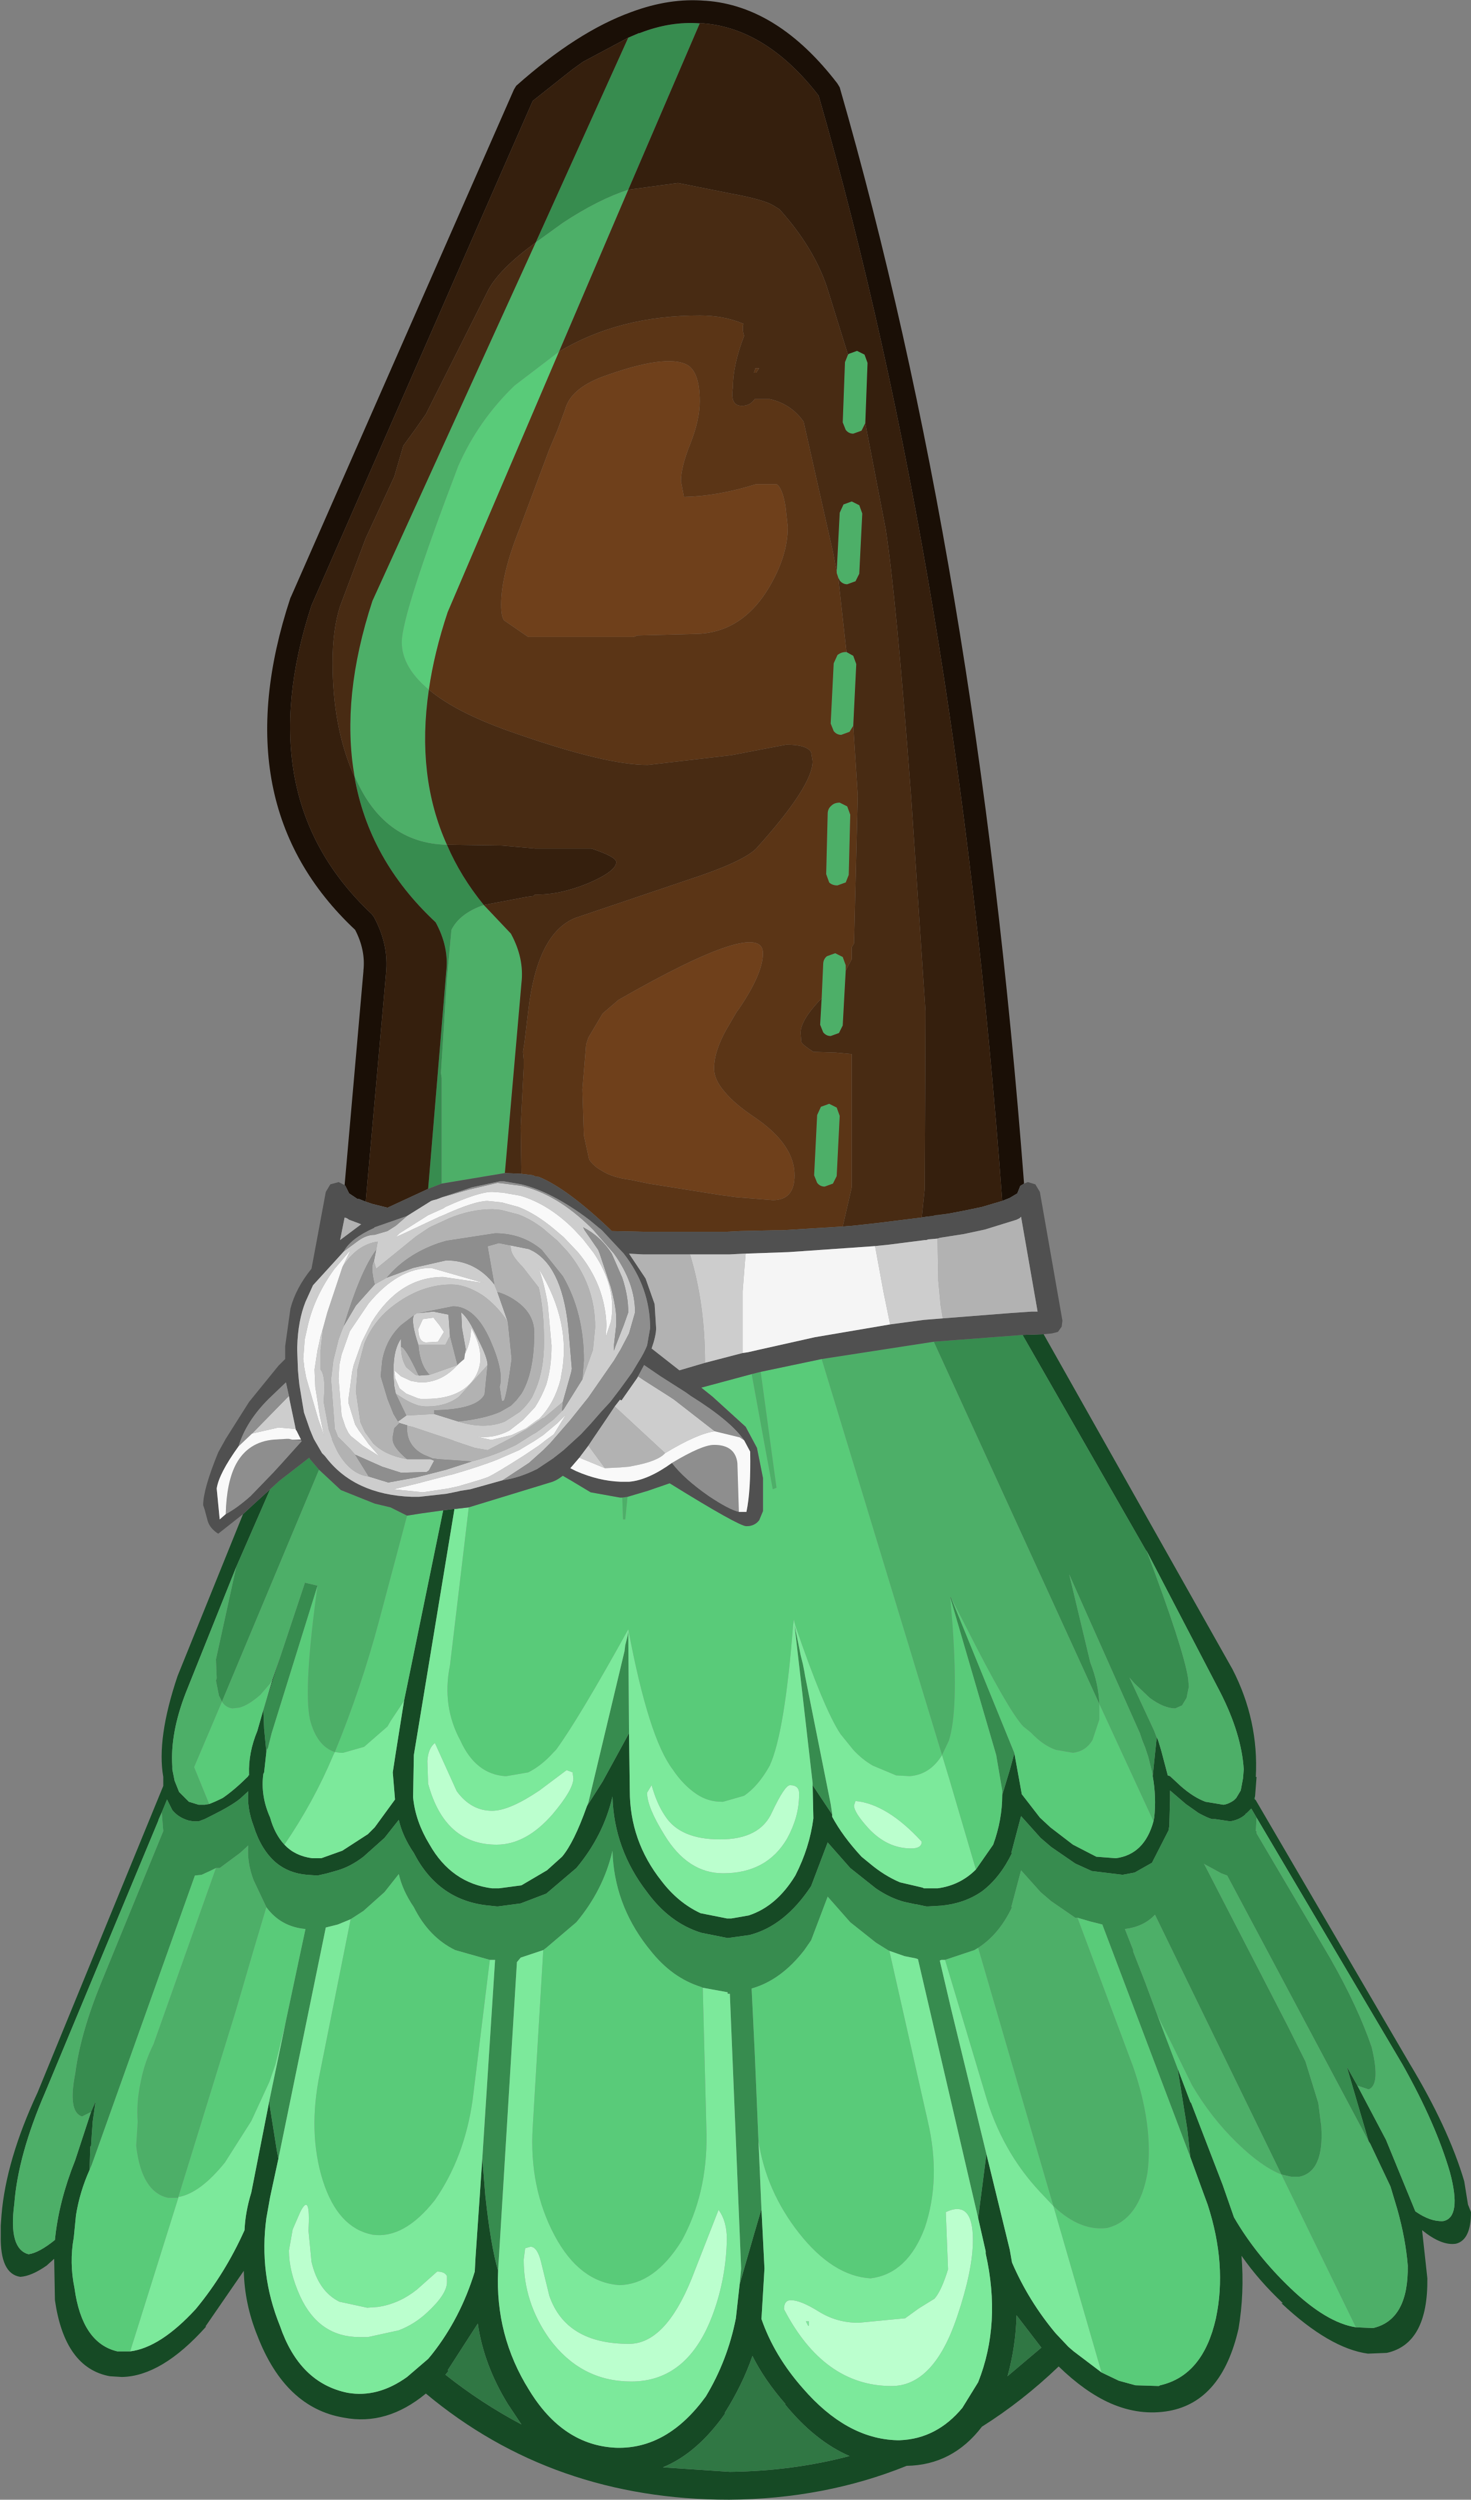 <?xml version="1.0" encoding="UTF-8" standalone="no"?>
<svg xmlns:ffdec="https://www.free-decompiler.com/flash" xmlns:xlink="http://www.w3.org/1999/xlink" ffdec:objectType="shape" height="166.0px" width="97.75px" xmlns="http://www.w3.org/2000/svg">
  <rect width="100%" height="100%" fill="#808080" stroke="none"/>
  <g transform="matrix(1.0, 0.0, 0.0, 1.0, 46.5, 121.15)">
    <path d="M22.85 -32.55 L35.4 -10.3 Q37.15 -6.9 36.95 -3.15 L37.0 -3.15 36.9 -1.85 36.85 -1.7 36.9 -1.65 36.95 -1.6 47.15 15.85 Q49.75 20.15 50.8 23.7 L51.05 25.25 51.25 25.75 Q51.25 27.6 50.25 27.85 49.3 28.0 48.0 26.95 L48.35 30.15 Q48.4 34.5 45.65 35.1 L44.4 35.15 Q41.85 34.8 38.65 31.8 L38.75 31.8 Q37.15 30.3 36.0 28.65 36.2 31.15 35.8 33.5 34.7 38.3 31.2 38.95 29.25 39.3 27.3 38.45 25.6 37.7 23.85 36.0 21.45 38.3 18.75 40.0 16.8 42.55 13.75 42.6 8.3 44.8 1.95 44.85 -9.75 44.85 -18.2 37.8 -20.8 39.95 -23.65 39.4 -27.55 38.75 -29.4 33.95 -30.25 31.85 -30.3 29.65 L-32.85 33.35 -32.8 33.35 Q-35.75 36.65 -38.4 36.7 L-39.2 36.65 Q-42.2 36.1 -42.85 31.6 L-42.9 28.85 -43.4 29.3 Q-44.4 30.0 -45.15 30.05 -46.5 29.85 -46.45 27.3 L-46.45 26.65 -46.4 25.95 Q-46.1 22.3 -44.0 17.8 L-35.65 -2.55 -35.65 -2.75 -35.65 -3.15 Q-36.1 -5.7 -34.7 -9.85 L-30.35 -20.6 -29.65 -21.25 -28.55 -22.25 -30.8 -17.1 -34.15 -8.75 Q-35.2 -6.05 -35.05 -3.85 L-35.05 -3.65 -34.9 -2.9 -34.6 -2.15 -33.95 -1.5 -33.3 -1.3 -32.95 -1.3 -32.9 -1.3 -32.6 -1.35 Q-32.2 -1.5 -31.7 -1.75 -30.9 -2.3 -30.0 -3.2 L-30.0 -3.25 -29.95 -3.25 -29.95 -3.35 Q-30.0 -4.75 -29.4 -6.2 L-29.0 -7.6 -28.95 -6.35 -28.8 -4.8 -28.95 -3.45 -29.0 -3.35 Q-29.2 -1.9 -28.55 -0.45 -28.25 0.65 -27.6 1.35 -26.9 2.1 -25.75 2.25 L-25.15 2.25 -23.75 1.75 -22.05 0.65 -21.6 0.2 -20.25 -1.65 -20.4 -3.45 -20.2 -4.75 -19.65 -8.2 -17.05 -20.85 -16.3 -20.95 -19.0 -4.6 -19.05 -1.8 Q-18.9 -0.2 -17.95 1.35 -16.5 3.9 -13.8 4.25 L-13.4 4.25 -13.35 4.25 -11.85 4.05 -10.15 3.05 -9.15 2.15 Q-8.35 1.2 -7.5 -1.2 L-6.45 -2.85 -4.7 -6.05 -4.65 -2.25 Q-4.65 1.1 -2.55 3.75 -1.45 5.2 0.05 5.9 L1.8 6.25 2.1 6.25 3.25 6.05 Q5.1 5.45 6.35 3.4 7.3 1.55 7.55 -0.4 L7.5 -2.6 8.8 -0.65 8.8 -0.5 Q9.5 0.8 10.75 2.15 L11.3 2.6 Q12.25 3.4 13.3 3.85 L14.8 4.2 14.9 4.25 15.8 4.25 Q17.3 4.05 18.35 3.0 L19.5 1.35 Q20.1 -0.3 20.1 -1.95 L20.6 -3.6 20.9 -4.7 20.9 -4.75 21.4 -2.0 22.6 -0.45 23.3 0.2 24.8 1.35 26.35 2.15 27.65 2.25 Q29.55 2.0 30.15 -0.2 L30.2 -0.45 Q30.35 -1.8 30.1 -3.2 L30.25 -4.65 30.35 -5.6 30.35 -5.8 30.45 -5.6 30.65 -4.95 31.1 -3.25 31.25 -3.2 31.95 -2.55 Q32.8 -1.8 33.6 -1.5 L34.8 -1.3 Q35.15 -1.35 35.5 -1.6 L35.65 -1.75 35.95 -2.25 36.1 -3.05 36.15 -3.65 Q36.0 -6.0 34.6 -8.75 L29.7 -18.15 29.65 -18.2 21.45 -32.5 22.85 -32.55 M37.0 -0.45 L36.65 -1.05 36.3 -0.7 36.3 -0.75 36.25 -0.65 Q35.85 -0.3 35.25 -0.2 L34.25 -0.35 34.05 -0.35 Q33.8 -0.4 33.15 -0.75 L32.3 -1.35 31.25 -2.25 31.25 -1.65 31.2 0.1 31.15 0.4 30.05 2.55 28.9 3.2 28.1 3.35 26.05 3.1 24.95 2.6 23.35 1.5 22.65 0.9 21.35 -0.55 20.7 1.9 20.75 1.9 Q19.95 3.55 18.75 4.45 17.6 5.25 16.05 5.4 L15.2 5.45 15.05 5.45 14.35 5.3 14.3 5.3 13.6 5.15 Q12.65 4.9 11.7 4.25 L10.0 2.9 8.5 1.2 7.4 4.1 Q5.65 6.75 3.3 7.35 L1.85 7.55 0.1 7.2 Q-2.0 6.55 -3.5 4.5 -5.7 1.65 -5.8 -1.85 -6.4 0.75 -8.2 2.9 L-10.2 4.6 -11.9 5.25 -13.4 5.45 -13.5 5.45 -13.95 5.4 Q-17.35 5.1 -19.0 1.9 -19.75 0.8 -20.0 -0.3 L-20.95 0.9 -22.35 2.15 Q-23.2 2.8 -24.05 3.05 L-24.75 3.25 -25.4 3.4 -26.1 3.35 Q-27.3 3.25 -28.15 2.55 -29.15 1.7 -29.65 0.1 -30.1 -1.1 -30.0 -2.2 L-30.55 -1.7 Q-31.1 -1.25 -32.4 -0.6 L-32.9 -0.35 -33.3 -0.2 -33.35 -0.2 -33.65 -0.2 -33.95 -0.25 Q-34.65 -0.45 -35.05 -0.95 L-35.4 -1.65 -35.75 -0.8 -35.95 -0.35 -36.0 -0.2 -43.5 17.8 Q-45.3 21.95 -45.55 25.2 -45.95 28.2 -44.6 28.55 -43.9 28.45 -42.85 27.6 -42.6 25.05 -41.5 22.3 L-40.45 19.1 -40.15 18.4 -40.2 18.75 -40.35 19.8 -40.35 19.9 -40.4 20.55 -40.45 21.35 -40.5 21.4 -40.55 22.95 Q-41.2 24.4 -41.45 25.95 L-41.6 27.45 Q-41.9 29.1 -41.55 30.8 -41.05 34.45 -38.7 35.0 L-37.85 35.0 Q-35.85 34.75 -33.5 32.2 -31.55 29.85 -30.25 26.95 -30.2 25.75 -29.8 24.45 L-28.55 18.1 -28.6 18.55 -28.1 21.7 -28.0 22.2 -28.55 24.75 -28.8 26.15 Q-29.3 29.85 -27.9 33.3 -26.6 37.1 -23.4 37.75 -21.4 38.1 -19.45 36.7 L-18.05 35.5 -17.8 35.2 Q-15.9 32.8 -14.95 29.7 L-14.9 28.75 -14.45 22.2 -14.25 24.65 Q-13.9 27.95 -13.4 29.65 -13.6 33.95 -11.35 37.55 -9.1 41.25 -5.55 41.4 -2.15 41.5 0.4 38.0 1.85 35.6 2.4 32.8 L2.65 30.55 3.6 27.25 4.1 25.55 4.3 29.5 4.1 32.85 Q4.95 35.3 6.85 37.45 9.75 40.8 13.1 40.9 L13.3 40.9 Q15.75 40.8 17.45 38.75 L18.5 37.05 Q20.05 33.15 19.0 28.5 L19.0 28.35 18.5 26.15 19.05 21.9 20.6 28.25 20.75 29.1 Q21.85 31.65 23.65 33.8 L24.5 34.7 24.85 35.0 26.7 36.4 27.85 36.95 28.95 37.25 30.5 37.3 30.6 37.25 Q33.45 36.6 34.3 32.8 35.05 29.25 33.75 25.25 L33.4 24.3 32.6 22.1 32.4 20.25 31.75 16.2 32.6 18.45 32.65 18.5 34.75 23.95 35.5 26.1 Q36.95 28.6 39.25 30.8 41.65 33.1 43.6 33.4 L44.7 33.45 44.75 33.45 Q47.1 32.9 47.05 29.3 46.9 27.5 46.35 25.55 L45.9 24.05 44.55 21.2 44.45 21.05 43.0 16.1 43.7 17.35 45.6 20.95 47.55 25.7 Q48.55 26.4 49.4 26.35 50.65 26.1 49.85 23.1 48.9 19.85 46.7 15.95 L37.0 -0.45 M21.05 32.6 Q21.0 34.65 20.45 36.65 L22.7 34.75 21.05 32.6 M2.0 43.0 Q6.15 42.95 9.95 41.95 7.65 40.95 5.65 38.5 L5.7 38.5 Q4.3 36.9 3.5 35.3 2.85 37.2 1.65 39.1 L1.7 39.1 Q-0.15 41.75 -2.45 42.7 L2.0 43.0 M-28.4 -9.6 L-27.85 -11.2 -29.0 -7.6 -28.4 -9.6 M-16.7 36.3 L-16.9 36.55 Q-14.5 38.45 -11.85 39.85 L-12.75 38.5 Q-14.35 35.9 -14.75 33.15 L-16.75 36.25 -16.7 36.3" fill="#164a25" fill-rule="evenodd" stroke="none"/>
    <path d="M2.0 43.0 L-2.45 42.7 Q-0.15 41.75 1.7 39.1 L1.65 39.1 Q2.85 37.2 3.5 35.3 4.3 36.9 5.7 38.5 L5.65 38.5 Q7.65 40.95 9.95 41.95 6.15 42.95 2.0 43.0 M21.05 32.6 L22.7 34.75 20.45 36.65 Q21.0 34.65 21.05 32.6 M-16.7 36.3 L-16.75 36.25 -14.75 33.15 Q-14.35 35.9 -12.75 38.5 L-11.85 39.85 Q-14.5 38.45 -16.9 36.55 L-16.7 36.3" fill="#307744" fill-rule="evenodd" stroke="none"/>
    <path d="M-4.75 -118.65 L-4.05 -118.95 -4.0 -118.95 Q-1.95 -119.75 0.0 -119.6 L-4.75 -108.55 Q-6.75 -107.9 -9.1 -106.35 L-10.9 -105.05 -4.75 -118.65 M36.9 -1.85 L36.9 -1.65 36.85 -1.7 36.9 -1.85 M15.55 -32.05 L21.45 -32.5 29.65 -18.2 29.7 -18.15 Q32.15 -11.65 32.45 -9.7 L32.5 -9.15 32.35 -8.4 32.05 -7.9 31.6 -7.7 Q30.85 -7.7 29.9 -8.4 L28.9 -9.35 28.55 -9.75 30.2 -6.2 30.35 -5.8 30.35 -5.6 30.25 -4.65 30.1 -3.2 30.05 -3.5 29.8 -4.5 29.6 -5.1 29.4 -5.6 29.25 -6.05 24.55 -16.6 25.95 -10.75 Q26.5 -9.35 26.55 -8.0 L15.55 -32.05 M20.9 -4.75 L20.9 -4.7 20.6 -3.6 20.1 -1.95 20.1 -2.25 19.7 -4.6 16.65 -15.05 16.65 -15.1 16.7 -15.05 20.9 -4.75 M8.8 -0.65 L7.5 -2.6 7.5 -2.75 6.3 -13.2 6.45 -12.5 6.7 -11.25 6.85 -10.65 6.95 -10.15 7.0 -9.85 8.7 -1.35 8.8 -0.7 8.8 -0.65 M-4.7 -6.05 L-6.45 -2.85 -7.5 -1.2 -7.4 -1.45 -5.0 -11.5 -4.95 -11.9 -4.85 -12.3 -4.8 -12.5 -4.75 -12.8 -4.7 -6.05 M-28.8 -4.8 L-28.95 -6.35 -29.0 -7.6 -27.85 -11.2 -26.25 -16.0 -26.25 -16.05 -25.4 -15.85 -28.45 -6.05 -28.7 -5.05 -28.75 -5.0 -28.8 -4.8 M-30.8 -17.1 L-28.55 -22.25 -27.95 -22.8 -25.95 -24.35 -25.9 -24.25 -25.3 -23.55 -31.75 -8.15 -31.95 -8.55 -32.15 -9.55 -32.1 -9.7 -32.15 -10.95 -30.8 -17.1 M-35.75 -0.8 L-35.4 -1.65 -35.05 -0.95 Q-34.65 -0.45 -33.95 -0.25 L-33.65 -0.2 -33.35 -0.2 -33.3 -0.2 -32.9 -0.35 -32.4 -0.6 Q-31.1 -1.25 -30.55 -1.7 L-30.0 -2.2 Q-30.1 -1.1 -29.65 0.1 -29.15 1.7 -28.15 2.55 -27.3 3.25 -26.1 3.35 L-25.4 3.4 -24.75 3.25 -24.05 3.05 Q-23.2 2.8 -22.35 2.15 L-20.95 0.9 -20.0 -0.3 Q-19.75 0.8 -19.0 1.9 -17.35 5.1 -13.95 5.4 L-13.5 5.45 -13.4 5.45 -11.9 5.25 -10.2 4.6 -8.2 2.9 Q-6.4 0.75 -5.8 -1.85 -5.7 1.65 -3.5 4.5 -2.0 6.55 0.1 7.2 L1.85 7.55 3.3 7.35 Q5.65 6.75 7.4 4.1 L8.5 1.2 10.0 2.9 11.7 4.25 Q12.65 4.9 13.6 5.15 L14.3 5.3 14.35 5.3 15.05 5.45 15.2 5.45 16.05 5.4 Q17.6 5.25 18.75 4.45 19.95 3.55 20.75 1.9 L20.7 1.9 21.35 -0.55 22.65 0.9 23.35 1.5 24.95 2.6 26.05 3.1 28.1 3.35 28.9 3.2 30.05 2.55 31.15 0.4 31.2 0.1 31.25 -1.65 31.25 -2.25 32.3 -1.35 33.15 -0.75 Q33.8 -0.4 34.05 -0.35 L34.25 -0.35 35.25 -0.2 Q35.85 -0.3 36.25 -0.65 L36.3 -0.75 36.3 -0.7 36.65 -1.05 37.0 -0.45 36.95 0.45 37.0 0.45 37.0 0.6 41.9 8.9 Q43.75 12.15 44.65 14.8 45.25 17.3 44.45 17.6 L43.7 17.35 43.0 16.1 44.45 21.05 35.05 3.4 34.65 3.25 34.2 3.0 33.55 2.65 33.5 2.6 39.05 13.35 40.25 15.75 41.1 18.5 41.3 20.05 Q41.5 23.05 39.85 23.4 L39.3 23.4 38.65 23.25 30.25 6.0 Q29.5 6.8 28.25 6.95 L28.8 8.35 28.8 8.45 29.6 10.5 30.4 12.65 31.75 16.2 32.4 20.25 32.6 22.1 26.75 6.65 25.95 6.45 25.1 6.2 24.95 6.2 23.35 5.1 22.65 4.5 21.35 3.05 20.7 5.5 20.75 5.5 Q19.9 7.3 18.5 8.2 L18.25 8.35 16.3 9.0 16.05 9.0 15.95 9.05 16.7 12.25 19.05 21.9 18.5 26.15 14.5 8.95 14.35 8.9 13.6 8.75 12.6 8.4 12.5 8.35 11.7 7.85 10.0 6.5 8.5 4.8 7.4 7.7 6.95 8.35 Q5.4 10.35 3.45 10.9 L3.45 11.0 3.65 15.1 3.9 21.0 4.1 25.55 3.6 27.25 2.65 30.55 2.75 29.5 2.0 11.25 1.85 11.25 1.85 11.15 0.2 10.85 0.1 10.8 Q-1.85 10.2 -3.3 8.35 L-3.5 8.1 Q-5.7 5.25 -5.8 1.75 -6.4 4.35 -8.2 6.5 L-10.2 8.2 -10.4 8.35 -11.9 8.85 -12.15 9.15 -13.35 28.8 -13.4 29.65 Q-13.9 27.95 -14.25 24.65 L-14.45 22.2 -13.6 9.0 -13.95 9.0 -16.25 8.35 Q-18.0 7.5 -19.0 5.5 -19.75 4.4 -20.0 3.3 L-20.95 4.5 -22.35 5.75 -23.2 6.3 -24.05 6.65 -24.65 6.8 -24.85 6.85 -28.0 22.2 -28.1 21.7 -28.6 18.55 -28.55 18.1 -27.55 13.3 -27.5 13.05 -26.5 8.35 -26.2 6.95 Q-27.85 6.8 -28.8 5.5 L-29.65 3.7 Q-30.1 2.5 -30.0 1.4 L-30.55 1.9 -31.9 2.9 -32.15 2.9 -32.45 3.05 -33.1 3.35 -33.55 3.4 -40.4 22.6 -40.55 22.95 -40.5 21.4 -40.45 21.35 -40.4 20.55 -40.35 19.9 -40.35 19.8 -40.2 18.75 -40.15 18.4 -40.45 19.1 -41.05 19.4 Q-42.0 19.1 -41.5 16.55 -41.15 13.85 -39.75 10.45 L-35.65 0.45 -35.75 -0.8 M-22.95 -69.6 L-22.95 -69.65 Q-21.05 -65.15 -16.8 -65.05 -15.9 -62.95 -14.35 -61.05 -15.95 -60.5 -16.5 -59.4 L-16.8 -56.15 -17.2 -49.9 -17.15 -49.55 -17.15 -42.55 -18.05 -42.2 -16.85 -56.6 Q-16.65 -58.25 -17.55 -59.9 -22.0 -64.05 -22.95 -69.6" fill="#378c4f" fill-rule="evenodd" stroke="none"/>
    <path d="M-4.75 -108.55 L-9.35 -97.8 -12.3 -95.55 Q-14.7 -93.25 -16.05 -90.2 -19.8 -80.35 -19.8 -78.5 -19.8 -76.85 -18.0 -75.35 -18.85 -69.6 -16.8 -65.05 -21.05 -65.15 -22.95 -69.65 -23.85 -74.85 -21.75 -81.25 L-10.9 -105.05 -9.1 -106.35 Q-6.75 -107.9 -4.75 -108.55 M9.1 -83.2 L9.3 -87.1 9.55 -87.65 10.1 -87.85 10.6 -87.6 10.8 -87.05 10.6 -83.05 10.35 -82.55 9.8 -82.35 Q9.5 -82.35 9.3 -82.6 L9.2 -82.8 9.1 -83.1 9.1 -83.2 M9.75 -77.85 L10.2 -77.6 10.4 -77.05 10.2 -72.95 9.95 -72.55 9.4 -72.35 Q9.1 -72.35 8.9 -72.6 L8.7 -73.1 8.9 -77.1 9.15 -77.65 Q9.4 -77.85 9.7 -77.85 L9.75 -77.85 M9.7 -56.7 L9.5 -53.05 9.25 -52.55 8.7 -52.35 Q8.4 -52.35 8.2 -52.6 L8.0 -53.1 8.1 -54.85 8.2 -57.1 Q8.2 -57.45 8.45 -57.65 L9.0 -57.85 9.5 -57.6 9.7 -57.05 9.7 -56.7 M11.0 -93.05 L10.75 -92.55 10.2 -92.35 Q9.9 -92.35 9.7 -92.6 L9.5 -93.1 9.65 -97.1 9.85 -97.6 9.9 -97.65 10.45 -97.85 10.95 -97.6 11.15 -97.05 11.0 -93.05 M9.9 -63.05 L9.7 -62.55 9.15 -62.35 Q8.8 -62.35 8.6 -62.55 L8.4 -63.1 8.5 -67.1 Q8.5 -67.45 8.75 -67.65 8.95 -67.85 9.3 -67.85 L9.8 -67.6 10.0 -67.05 9.9 -63.05 M9.1 -43.05 L8.85 -42.55 8.3 -42.35 Q8.0 -42.35 7.8 -42.6 L7.6 -43.1 7.8 -47.1 8.05 -47.65 8.6 -47.85 9.1 -47.6 9.3 -47.05 9.1 -43.05 M3.45 -29.9 L4.05 -30.05 5.1 -22.35 4.85 -22.25 3.45 -29.9 M8.1 -30.9 L15.55 -32.05 26.55 -8.0 Q26.5 -9.35 25.95 -10.75 L24.55 -16.6 29.25 -6.05 29.4 -5.6 29.6 -5.1 29.8 -4.5 30.05 -3.5 30.1 -3.2 Q30.35 -1.8 30.2 -0.45 L30.15 -0.2 26.55 -8.0 26.55 -6.95 26.1 -5.6 Q25.65 -4.85 24.8 -4.75 L23.65 -4.95 Q22.8 -5.25 22.0 -6.1 L21.5 -6.5 Q20.5 -7.55 17.65 -13.2 L16.7 -15.05 16.65 -15.1 16.65 -15.05 16.8 -13.2 Q17.2 -7.55 16.55 -5.55 L16.1 -4.6 8.1 -30.9 M29.7 -18.15 L34.6 -8.75 Q36.0 -6.0 36.15 -3.65 L36.1 -3.05 35.95 -2.25 35.65 -1.75 35.5 -1.6 Q35.15 -1.35 34.8 -1.3 L33.6 -1.5 Q32.8 -1.8 31.95 -2.55 L31.25 -3.2 31.1 -3.25 30.65 -4.95 30.45 -5.6 30.35 -5.8 30.2 -6.2 28.55 -9.75 28.9 -9.35 29.9 -8.4 Q30.85 -7.7 31.6 -7.7 L32.05 -7.9 32.35 -8.4 32.5 -9.15 32.45 -9.7 Q32.15 -11.65 29.7 -18.15 M-32.6 -1.35 L-32.9 -1.3 -32.95 -1.3 -33.3 -1.3 -33.95 -1.5 -34.6 -2.15 -34.9 -2.9 -35.05 -3.65 -35.05 -3.85 Q-35.2 -6.05 -34.15 -8.75 L-30.8 -17.1 -32.15 -10.95 -32.1 -9.7 -32.15 -9.55 -31.95 -8.55 -31.75 -8.15 -33.6 -3.8 -32.6 -1.35 M37.0 -0.45 L46.7 15.95 Q48.9 19.85 49.85 23.1 50.65 26.1 49.4 26.35 48.55 26.4 47.55 25.7 L45.6 20.95 43.7 17.35 44.45 17.6 Q45.25 17.3 44.65 14.8 43.75 12.15 41.9 8.9 L37.0 0.6 37.0 0.45 36.95 0.45 37.0 -0.45 M44.45 21.05 L44.55 21.2 45.9 24.05 46.35 25.55 Q46.9 27.5 47.05 29.3 47.1 32.9 44.75 33.45 L44.7 33.45 43.6 33.4 38.65 23.25 39.3 23.4 39.85 23.4 Q41.5 23.05 41.3 20.05 L41.1 18.5 40.25 15.75 39.05 13.35 33.5 2.6 33.55 2.65 34.2 3.0 34.65 3.25 35.05 3.4 44.45 21.05 M-40.45 19.1 L-41.5 22.3 Q-42.6 25.05 -42.85 27.6 -43.9 28.45 -44.6 28.55 -45.95 28.2 -45.55 25.2 -45.3 21.95 -43.5 17.8 L-36.0 -0.2 -35.95 -0.35 -35.75 -0.8 -35.65 0.45 -39.75 10.45 Q-41.15 13.85 -41.5 16.55 -42.0 19.1 -41.05 19.4 L-40.45 19.1 M18.5 8.2 Q19.9 7.3 20.75 5.5 L20.7 5.5 21.35 3.05 22.65 4.5 23.35 5.1 24.95 6.2 25.1 6.2 28.8 16.1 Q30.15 20.0 29.75 23.15 29.2 26.25 27.1 26.8 25.3 27.05 23.5 25.35 L18.5 8.2 M30.4 12.65 L29.6 10.5 28.8 8.45 28.8 8.35 28.25 6.95 Q29.5 6.8 30.25 6.0 L38.65 23.25 Q37.35 22.75 35.7 21.15 33.95 19.45 32.7 17.3 L31.45 14.75 30.4 12.65 M-14.35 -61.05 L-12.55 -59.15 Q-11.65 -57.5 -11.85 -55.85 L-12.95 -43.25 -17.15 -42.55 -17.15 -49.55 -17.2 -49.9 -16.8 -56.15 -16.5 -59.4 Q-15.95 -60.5 -14.35 -61.05 M-25.3 -23.55 L-23.85 -22.2 -21.6 -21.3 -20.55 -21.05 -19.45 -20.5 -21.3 -13.55 Q-22.5 -9.05 -24.25 -4.8 -25.45 -5.2 -25.9 -6.95 -26.35 -9.0 -25.4 -15.85 L-26.25 -16.05 -26.25 -16.0 -27.85 -11.2 -28.4 -9.6 -28.55 -9.35 -29.2 -8.6 Q-30.0 -7.9 -30.6 -7.75 L-31.05 -7.7 Q-31.5 -7.75 -31.75 -8.15 L-25.3 -23.55 M-4.8 -21.75 L-4.95 -20.25 -5.1 -20.25 -5.15 -21.7 -4.8 -21.75 M-32.15 2.9 L-31.9 2.9 -30.55 1.9 -30.0 1.4 Q-30.1 2.5 -29.65 3.7 L-28.8 5.5 -29.65 8.35 -30.85 12.45 -34.65 24.75 -34.65 24.8 -35.3 24.8 -35.35 24.8 Q-37.1 24.4 -37.45 21.35 L-37.35 19.75 Q-37.45 18.5 -37.15 17.1 -36.9 15.8 -36.3 14.6 L-32.15 2.9" fill="#4daf68" fill-rule="evenodd" stroke="none"/>
    <path d="M4.05 -30.05 L8.1 -30.9 16.1 -4.6 16.55 -5.55 Q17.2 -7.55 16.8 -13.2 L16.65 -15.05 19.7 -4.6 20.1 -2.25 20.1 -1.95 Q20.1 -0.3 19.5 1.35 L18.35 3.0 16.6 -2.95 16.1 -4.6 Q15.3 -3.3 13.95 -3.2 L13.05 -3.25 11.5 -3.9 Q10.8 -4.3 10.2 -4.95 L9.35 -6.0 Q8.25 -7.65 6.35 -13.2 L6.25 -13.6 6.2 -13.2 Q5.65 -6.1 4.65 -3.9 3.9 -2.55 2.95 -1.9 L1.55 -1.5 1.45 -1.5 Q0.55 -1.5 -0.2 -2.0 -1.1 -2.6 -1.8 -3.65 -3.4 -5.75 -4.75 -12.95 -8.05 -7.0 -9.55 -4.95 L-9.7 -4.8 Q-10.5 -3.9 -11.4 -3.45 L-12.85 -3.2 -12.95 -3.2 Q-14.9 -3.35 -15.9 -5.55 -17.15 -7.85 -16.6 -10.55 L-15.35 -21.05 -9.95 -22.7 Q-9.55 -22.8 -9.1 -23.15 L-8.5 -22.8 -7.25 -22.05 -5.3 -21.7 -5.15 -21.7 -5.1 -20.25 -4.95 -20.25 -4.8 -21.75 -3.45 -22.15 -2.0 -22.65 Q2.6 -19.8 3.1 -19.8 3.65 -19.8 3.95 -20.2 L4.2 -20.8 4.2 -23.0 3.8 -25.0 3.05 -26.4 0.85 -28.4 0.1 -29.0 3.45 -29.9 4.85 -22.25 5.1 -22.35 4.05 -30.05 M30.15 -0.2 Q29.55 2.0 27.65 2.25 L26.35 2.15 24.8 1.35 23.3 0.2 22.6 -0.45 21.4 -2.0 20.9 -4.75 16.7 -15.05 17.65 -13.2 Q20.5 -7.55 21.5 -6.5 L22.0 -6.1 Q22.8 -5.25 23.65 -4.95 L24.8 -4.75 Q25.65 -4.85 26.1 -5.6 L26.55 -6.95 26.55 -8.0 30.15 -0.2 M-17.05 -20.85 L-19.65 -8.2 -20.55 -6.85 -20.75 -6.5 -22.3 -5.15 -23.7 -4.75 -23.85 -4.75 -24.25 -4.8 Q-22.5 -9.05 -21.3 -13.55 L-19.45 -20.5 -18.5 -20.65 -17.05 -20.85 M-27.6 1.35 Q-28.25 0.65 -28.55 -0.45 -29.2 -1.9 -29.0 -3.35 L-28.95 -3.45 -28.8 -4.8 -28.75 -5.0 -28.7 -5.05 -28.45 -6.05 -25.4 -15.85 Q-26.35 -9.0 -25.9 -6.95 -25.45 -5.2 -24.25 -4.8 L-24.35 -4.6 Q-25.65 -1.5 -27.6 1.35 M-29.0 -7.6 L-29.4 -6.2 Q-30.0 -4.75 -29.95 -3.35 L-29.95 -3.25 -30.0 -3.25 -30.0 -3.2 Q-30.9 -2.3 -31.7 -1.75 -32.2 -1.5 -32.6 -1.35 L-33.6 -3.8 -31.75 -8.15 Q-31.5 -7.75 -31.05 -7.7 L-30.6 -7.75 Q-30.0 -7.9 -29.2 -8.6 L-28.55 -9.35 -28.4 -9.6 -29.0 -7.6 M43.6 33.4 Q41.65 33.1 39.25 30.8 36.95 28.6 35.5 26.1 L34.75 23.95 32.65 18.5 32.6 18.45 31.75 16.2 30.4 12.65 31.45 14.75 32.7 17.3 Q33.95 19.45 35.7 21.15 37.35 22.75 38.65 23.25 L43.6 33.4 M32.6 22.1 L33.4 24.3 33.75 25.25 Q35.05 29.25 34.3 32.8 33.45 36.6 30.6 37.25 L30.5 37.3 28.95 37.25 27.85 36.95 26.7 36.4 23.5 25.35 22.65 24.45 Q20.05 21.7 18.95 17.85 L16.3 9.0 18.25 8.35 18.5 8.2 23.5 25.35 Q25.3 27.05 27.1 26.8 29.2 26.25 29.75 23.15 30.15 20.0 28.8 16.1 L25.1 6.2 25.95 6.45 26.75 6.65 32.6 22.1 M-37.85 35.0 L-38.7 35.0 Q-41.05 34.45 -41.55 30.8 -41.9 29.1 -41.6 27.45 L-41.45 25.95 Q-41.2 24.4 -40.55 22.95 L-40.4 22.6 -33.55 3.4 -33.1 3.35 -32.45 3.05 -32.15 2.9 -36.3 14.6 Q-36.9 15.8 -37.15 17.1 -37.45 18.5 -37.35 19.75 L-37.45 21.35 Q-37.1 24.4 -35.35 24.8 L-35.3 24.8 -34.65 24.8 -37.85 35.0 M12.6 8.4 L15.15 19.7 Q16.05 23.55 14.95 26.8 13.8 29.85 11.35 30.15 8.85 30.0 6.6 27.15 4.4 24.35 3.9 21.0 L3.65 15.1 3.45 11.0 3.45 10.9 Q5.4 10.35 6.95 8.35 L7.4 7.7 8.5 4.8 10.0 6.5 11.7 7.85 12.5 8.35 12.6 8.4 M-10.4 8.35 L-10.2 8.2 -8.2 6.5 Q-6.4 4.35 -5.8 1.75 -5.7 5.25 -3.5 8.1 L-3.3 8.35 Q-1.85 10.2 0.1 10.8 L0.2 10.85 0.45 20.6 Q0.5 24.55 -1.2 27.65 -3.0 30.55 -5.35 30.6 -8.0 30.4 -9.65 27.3 -11.35 24.1 -11.1 20.1 L-10.4 8.35 M-18.0 -75.35 Q-19.8 -76.85 -19.8 -78.5 -19.8 -80.35 -16.05 -90.2 -14.7 -93.25 -12.3 -95.55 L-9.35 -97.8 -16.75 -80.5 Q-17.65 -77.8 -18.0 -75.35 M-23.2 6.3 L-22.35 5.75 -20.95 4.5 -20.0 3.3 Q-19.75 4.4 -19.0 5.5 -18.0 7.5 -16.25 8.35 L-13.95 9.0 -15.1 18.35 Q-15.65 22.15 -17.6 24.95 -19.65 27.55 -21.75 27.25 -24.05 26.8 -25.05 23.65 -26.05 20.45 -25.25 16.55 L-23.2 6.3 M-28.8 5.5 Q-27.85 6.8 -26.2 6.95 L-26.5 8.35 -27.5 13.05 -27.55 13.3 -28.2 15.95 -28.6 17.1 -29.8 19.7 -31.55 22.45 Q-33.2 24.5 -34.65 24.75 L-30.85 12.45 -29.65 8.35 -28.8 5.5" fill="#59cb79" fill-rule="evenodd" stroke="none"/>
    <path d="M18.35 3.0 Q17.3 4.05 15.8 4.25 L14.9 4.25 14.8 4.2 13.3 3.85 Q12.25 3.4 11.3 2.6 L10.75 2.15 Q9.5 0.8 8.8 -0.5 L8.8 -0.65 8.8 -0.7 8.7 -1.35 7.0 -9.85 6.95 -10.15 6.85 -10.65 6.7 -11.25 6.45 -12.5 6.3 -13.2 7.5 -2.75 7.5 -2.6 7.55 -0.4 Q7.3 1.55 6.35 3.4 5.1 5.45 3.25 6.05 L2.1 6.25 1.8 6.25 0.05 5.9 Q-1.45 5.2 -2.55 3.75 -4.65 1.1 -4.65 -2.25 L-4.7 -6.05 -4.75 -12.8 -4.8 -12.5 -4.85 -12.3 -4.95 -11.9 -5.0 -11.5 -7.4 -1.45 -7.5 -1.2 Q-8.35 1.2 -9.15 2.15 L-10.15 3.05 -11.85 4.05 -13.35 4.25 -13.4 4.25 -13.8 4.25 Q-16.5 3.9 -17.95 1.35 -18.9 -0.2 -19.05 -1.8 L-19.0 -4.6 -16.3 -20.95 -16.2 -20.95 -15.35 -21.05 -16.6 -10.55 Q-17.15 -7.85 -15.9 -5.55 -14.9 -3.35 -12.95 -3.2 L-12.85 -3.2 -11.4 -3.45 Q-10.5 -3.9 -9.7 -4.8 L-9.55 -4.95 Q-8.05 -7.0 -4.75 -12.95 -3.4 -5.75 -1.8 -3.65 -1.1 -2.6 -0.2 -2.0 0.55 -1.5 1.45 -1.5 L1.55 -1.5 2.95 -1.9 Q3.9 -2.55 4.65 -3.9 5.65 -6.1 6.2 -13.2 L6.25 -13.6 6.35 -13.2 Q8.25 -7.65 9.35 -6.0 L10.2 -4.95 Q10.8 -4.3 11.5 -3.9 L13.05 -3.25 13.95 -3.2 Q15.3 -3.3 16.1 -4.6 L16.6 -2.95 18.35 3.0 M-19.65 -8.2 L-20.2 -4.75 -20.4 -3.45 -20.25 -1.65 -21.6 0.2 -22.05 0.65 -23.75 1.75 -25.15 2.25 -25.75 2.25 Q-26.9 2.1 -27.6 1.35 -25.65 -1.5 -24.35 -4.6 L-24.25 -4.8 -23.85 -4.75 -23.7 -4.75 -22.3 -5.15 -20.75 -6.5 -20.55 -6.85 -19.65 -8.2 M14.75 1.15 Q12.45 -1.35 10.35 -1.55 L10.25 -1.25 Q10.25 -0.8 11.2 0.25 12.45 1.6 14.05 1.6 14.75 1.6 14.75 1.15 M-3.2 -2.6 L-3.5 -2.1 Q-3.5 -1.15 -2.35 0.7 -0.8 3.25 1.55 3.25 4.45 3.25 5.8 0.95 6.6 -0.5 6.6 -1.95 6.65 -2.6 6.0 -2.6 5.65 -2.6 4.8 -0.8 4.0 1.0 1.35 1.0 -1.3 1.0 -2.3 -0.55 -2.85 -1.35 -3.2 -2.6 M26.7 36.4 L24.85 35.0 24.5 34.7 23.65 33.8 Q21.85 31.65 20.75 29.1 L20.6 28.25 19.05 21.9 16.7 12.25 15.95 9.05 16.05 9.0 16.3 9.0 18.95 17.85 Q20.05 21.7 22.65 24.45 L23.5 25.35 26.7 36.4 M18.5 26.15 L19.0 28.35 19.0 28.5 Q20.05 33.15 18.5 37.05 L17.45 38.75 Q15.75 40.8 13.3 40.9 L13.1 40.9 Q9.75 40.8 6.85 37.45 4.95 35.3 4.1 32.85 L4.3 29.5 4.1 25.55 3.9 21.0 Q4.4 24.35 6.6 27.15 8.85 30.0 11.35 30.15 13.8 29.85 14.95 26.8 16.05 23.55 15.15 19.7 L12.6 8.4 13.6 8.75 14.35 8.9 14.5 8.95 18.5 26.15 M2.65 30.55 L2.4 32.8 Q1.85 35.6 0.4 38.0 -2.15 41.5 -5.55 41.4 -9.1 41.25 -11.35 37.55 -13.6 33.95 -13.4 29.65 L-13.35 28.8 -12.15 9.15 -11.9 8.85 -10.4 8.35 -11.1 20.1 Q-11.35 24.1 -9.65 27.3 -8.0 30.4 -5.35 30.6 -3.0 30.55 -1.2 27.65 0.5 24.55 0.45 20.6 L0.2 10.85 1.85 11.15 1.85 11.25 2.0 11.25 2.75 29.5 2.65 30.55 M-14.45 22.2 L-14.9 28.75 -14.95 29.7 Q-15.9 32.8 -17.8 35.2 L-18.05 35.5 -19.45 36.7 Q-21.4 38.1 -23.4 37.75 -26.6 37.1 -27.9 33.3 -29.3 29.85 -28.8 26.15 L-28.55 24.75 -28.0 22.2 -24.85 6.85 -24.65 6.8 -24.05 6.65 -23.2 6.3 -25.25 16.55 Q-26.05 20.45 -25.05 23.65 -24.05 26.8 -21.75 27.25 -19.65 27.55 -17.6 24.95 -15.65 22.15 -15.1 18.35 L-13.95 9.0 -13.6 9.0 -14.45 22.2 M-28.55 18.1 L-29.8 24.45 Q-30.2 25.75 -30.25 26.95 -31.55 29.85 -33.5 32.2 -35.85 34.75 -37.85 35.0 L-34.65 24.8 -34.65 24.75 Q-33.2 24.5 -31.55 22.45 L-29.8 19.7 -28.6 17.1 -28.2 15.95 -27.55 13.3 -28.55 18.1 M7.05 33.0 L7.25 33.0 7.25 33.3 7.2 33.3 7.05 33.0 M1.25 25.6 L-0.55 30.2 Q-2.3 34.5 -4.7 34.5 -8.9 34.5 -10.0 31.3 L-10.55 29.05 Q-10.8 28.05 -11.25 28.05 L-11.6 28.15 -11.7 28.9 Q-11.7 31.75 -10.0 34.15 -7.9 37.0 -4.55 37.0 -0.75 37.0 0.9 32.45 1.75 30.1 1.8 27.55 1.8 26.35 1.25 25.6 M18.15 27.6 Q18.15 24.9 16.35 25.75 L16.5 29.55 Q16.05 31.0 15.6 31.5 L14.55 32.15 13.65 32.8 10.55 33.1 Q9.1 33.1 7.9 32.35 6.7 31.6 6.05 31.6 5.6 31.6 5.6 32.2 8.25 37.3 12.75 37.3 15.55 37.3 17.1 32.7 18.15 29.6 18.15 27.6 M-17.6 -5.4 Q-18.05 -5.05 -18.1 -4.2 L-18.05 -2.7 Q-16.95 1.35 -13.5 1.35 -11.55 1.35 -9.8 -0.65 -8.4 -2.3 -8.4 -3.05 L-8.45 -3.45 -8.85 -3.6 -10.65 -2.25 Q-12.65 -0.9 -13.8 -0.9 -15.2 -0.9 -16.15 -2.2 L-17.6 -5.4 M-22.1 32.1 L-23.95 31.7 Q-25.35 31.0 -25.8 29.05 L-26.0 27.0 Q-25.85 24.35 -26.55 25.75 L-27.05 26.9 -27.3 28.3 Q-27.3 29.7 -26.55 31.35 -25.3 34.05 -22.6 34.05 L-22.05 34.05 -20.0 33.6 Q-18.95 33.2 -18.1 32.4 -16.8 31.2 -16.8 30.4 L-16.8 30.0 Q-16.95 29.7 -17.45 29.7 L-18.8 30.9 Q-20.0 31.85 -21.4 32.05 L-22.1 32.1" fill="#7ce99b" fill-rule="evenodd" stroke="none"/>
    <path d="M-3.2 -2.6 Q-2.85 -1.35 -2.3 -0.55 -1.3 1.0 1.35 1.0 4.0 1.0 4.8 -0.8 5.65 -2.6 6.0 -2.6 6.65 -2.6 6.6 -1.95 6.6 -0.5 5.8 0.95 4.45 3.25 1.55 3.25 -0.8 3.25 -2.35 0.7 -3.5 -1.15 -3.5 -2.1 L-3.2 -2.6 M14.75 1.15 Q14.75 1.6 14.05 1.6 12.45 1.6 11.2 0.25 10.25 -0.8 10.25 -1.25 L10.35 -1.55 Q12.45 -1.35 14.75 1.15 M18.15 27.6 Q18.15 29.6 17.1 32.7 15.55 37.3 12.75 37.3 8.25 37.3 5.6 32.2 5.6 31.6 6.05 31.6 6.7 31.6 7.9 32.35 9.1 33.1 10.55 33.1 L13.65 32.8 14.55 32.15 15.6 31.5 Q16.05 31.0 16.5 29.55 L16.35 25.75 Q18.15 24.9 18.15 27.6 M1.25 25.6 Q1.8 26.35 1.8 27.55 1.75 30.1 0.9 32.45 -0.75 37.0 -4.55 37.0 -7.9 37.0 -10.0 34.15 -11.7 31.75 -11.7 28.9 L-11.6 28.15 -11.25 28.05 Q-10.8 28.05 -10.55 29.05 L-10.0 31.3 Q-8.9 34.5 -4.7 34.5 -2.3 34.5 -0.55 30.2 L1.25 25.6 M7.05 33.0 L7.2 33.3 7.25 33.3 7.25 33.0 7.05 33.0 M-17.6 -5.4 L-16.15 -2.2 Q-15.2 -0.9 -13.8 -0.9 -12.65 -0.9 -10.65 -2.25 L-8.85 -3.6 -8.45 -3.45 -8.4 -3.05 Q-8.4 -2.3 -9.8 -0.65 -11.55 1.35 -13.5 1.35 -16.95 1.35 -18.05 -2.7 L-18.1 -4.2 Q-18.05 -5.05 -17.6 -5.4 M-22.1 32.1 L-21.4 32.05 Q-20.0 31.85 -18.8 30.9 L-17.45 29.7 Q-16.95 29.7 -16.8 30.0 L-16.8 30.4 Q-16.8 31.2 -18.1 32.4 -18.95 33.2 -20.0 33.6 L-22.05 34.05 -22.6 34.05 Q-25.3 34.05 -26.55 31.35 -27.3 29.7 -27.3 28.3 L-27.05 26.9 -26.55 25.75 Q-25.85 24.35 -26.0 27.0 L-25.8 29.05 Q-25.35 31.0 -23.95 31.7 L-22.1 32.1" fill="#bbffce" fill-rule="evenodd" stroke="none"/>
    <path d="M-23.6 -42.45 L-22.35 -56.65 -22.35 -56.7 Q-22.2 -58.05 -22.9 -59.4 -31.75 -67.7 -27.2 -81.45 L-27.15 -81.55 -12.35 -115.2 -12.2 -115.45 Q-8.15 -119.05 -4.55 -120.35 -2.0 -121.3 0.35 -121.1 L0.4 -121.1 Q5.2 -120.75 9.15 -115.6 L9.3 -115.35 Q18.4 -83.75 21.55 -42.55 L21.3 -42.4 21.1 -41.9 20.6 -41.6 20.1 -41.4 Q17.05 -83.0 7.9 -114.8 4.45 -119.25 0.25 -119.6 L0.0 -119.6 Q-1.95 -119.75 -4.0 -118.95 L-4.05 -118.95 -4.75 -118.65 -7.75 -117.05 -8.45 -116.55 -11.1 -114.45 -25.8 -80.95 Q-30.0 -68.15 -21.8 -60.45 L-21.65 -60.25 Q-20.65 -58.4 -20.85 -56.5 L-22.2 -41.35 -22.7 -41.55 -22.7 -41.5 -23.3 -41.9 -23.35 -42.0 -23.55 -42.4 -23.6 -42.45 M16.5 -40.55 L15.05 -40.35 15.5 -40.4 15.65 -40.45 16.5 -40.55" fill="#1a0f06" fill-rule="evenodd" stroke="none"/>
    <path d="M-22.2 -41.35 L-20.85 -56.5 Q-20.65 -58.4 -21.65 -60.25 L-21.8 -60.45 Q-30.0 -68.15 -25.8 -80.95 L-11.1 -114.45 -8.45 -116.55 -7.75 -117.05 -4.75 -118.65 -10.9 -105.05 Q-13.3 -103.3 -14.05 -101.9 L-18.2 -93.65 -18.9 -92.65 -19.7 -91.55 -20.3 -89.5 -22.2 -85.4 -23.9 -80.9 Q-24.4 -79.35 -24.4 -77.15 -24.4 -72.95 -23.05 -69.8 L-22.95 -69.6 Q-22.0 -64.05 -17.55 -59.9 -16.65 -58.25 -16.85 -56.6 L-18.05 -42.2 -20.75 -40.95 -20.95 -41.0 -21.55 -41.15 -21.75 -41.2 -21.9 -41.25 -22.2 -41.35 M0.0 -119.6 L0.25 -119.6 Q4.45 -119.25 7.9 -114.8 17.05 -83.0 20.1 -41.4 L18.75 -41.0 17.55 -40.75 16.5 -40.55 15.65 -40.45 15.5 -40.4 15.05 -40.35 14.75 -40.3 14.95 -42.2 15.0 -54.0 14.05 -68.2 Q13.05 -81.6 12.35 -86.05 L11.0 -93.05 11.15 -97.05 10.95 -97.6 10.45 -97.85 9.9 -97.65 9.85 -97.6 8.45 -102.1 Q7.55 -104.75 5.3 -107.25 L4.9 -107.5 Q4.25 -107.9 2.05 -108.3 L-1.45 -109.0 -4.75 -108.55 0.0 -119.6 M-16.8 -65.05 L-16.5 -65.05 -13.15 -65.0 -10.95 -64.8 -7.2 -64.8 Q-5.55 -64.25 -5.55 -63.9 -5.55 -63.3 -7.4 -62.5 -9.35 -61.7 -10.95 -61.75 L-11.05 -61.65 -11.45 -61.6 -14.35 -61.05 Q-15.9 -62.95 -16.8 -65.05" fill="#351f0d" fill-rule="evenodd" stroke="none"/>
    <path d="M-4.75 -108.55 L-1.45 -109.0 2.05 -108.3 Q4.25 -107.9 4.9 -107.5 L5.3 -107.25 Q7.55 -104.75 8.45 -102.1 L9.85 -97.6 9.65 -97.1 9.5 -93.1 9.7 -92.6 Q9.9 -92.35 10.2 -92.35 L10.75 -92.55 11.0 -93.05 12.35 -86.05 Q13.05 -81.6 14.05 -68.2 L15.0 -54.0 14.95 -42.2 14.75 -40.3 11.95 -39.95 10.15 -39.75 9.5 -39.7 10.1 -42.3 10.1 -51.15 9.05 -51.25 7.55 -51.3 Q6.85 -51.75 6.75 -51.95 L6.7 -52.55 Q6.7 -53.35 7.9 -54.65 L8.1 -54.85 8.0 -53.1 8.2 -52.6 Q8.4 -52.35 8.7 -52.35 L9.25 -52.55 9.5 -53.05 9.7 -56.7 10.1 -57.45 10.1 -58.25 10.25 -58.5 10.5 -68.3 10.2 -72.95 10.4 -77.05 10.2 -77.6 9.75 -77.85 9.2 -82.8 9.3 -82.6 Q9.5 -82.35 9.8 -82.35 L10.35 -82.55 10.6 -83.05 10.8 -87.05 10.6 -87.6 10.1 -87.85 9.55 -87.65 9.3 -87.1 9.1 -83.2 8.85 -84.5 6.9 -93.15 6.75 -93.35 Q5.95 -94.35 4.65 -94.65 L3.65 -94.65 Q3.35 -94.2 2.8 -94.2 2.0 -94.2 2.2 -95.4 2.2 -96.9 2.95 -98.85 2.8 -99.3 2.9 -99.65 1.6 -100.2 0.0 -100.2 -5.35 -100.2 -9.35 -97.8 L-4.75 -108.55 M3.7 -96.7 L3.6 -96.4 3.75 -96.4 3.95 -96.7 3.7 -96.7 M-18.0 -75.35 Q-16.1 -73.75 -12.1 -72.4 -6.2 -70.35 -3.45 -70.35 L2.1 -71.0 5.75 -71.7 Q7.1 -71.7 7.4 -71.2 L7.5 -70.6 Q7.5 -68.95 3.75 -64.8 2.85 -63.9 -0.85 -62.7 L-8.25 -60.2 Q-10.8 -59.2 -11.4 -54.0 L-11.65 -51.9 -11.75 -51.3 -11.7 -50.8 -11.7 -50.25 -11.9 -46.3 -11.85 -43.2 -12.95 -43.25 -11.85 -55.85 Q-11.65 -57.5 -12.55 -59.15 L-14.35 -61.05 -11.45 -61.6 -11.05 -61.65 -10.95 -61.75 Q-9.35 -61.7 -7.4 -62.5 -5.55 -63.3 -5.55 -63.9 -5.55 -64.25 -7.2 -64.8 L-10.95 -64.8 -13.15 -65.0 -16.5 -65.05 -16.8 -65.05 Q-18.85 -69.6 -18.0 -75.35 M-22.95 -69.6 L-23.05 -69.8 Q-24.4 -72.95 -24.4 -77.15 -24.4 -79.35 -23.9 -80.9 L-22.2 -85.4 -20.3 -89.5 -19.7 -91.55 -18.9 -92.65 -18.2 -93.65 -14.05 -101.9 Q-13.3 -103.3 -10.9 -105.05 L-21.75 -81.25 Q-23.85 -74.85 -22.95 -69.65 L-22.95 -69.6" fill="#482b13" fill-rule="evenodd" stroke="none"/>
    <path d="M-9.35 -97.8 Q-5.35 -100.2 0.0 -100.2 1.6 -100.2 2.9 -99.65 2.8 -99.3 2.95 -98.85 2.2 -96.9 2.2 -95.4 2.0 -94.2 2.8 -94.2 3.35 -94.2 3.65 -94.65 L4.65 -94.65 Q5.95 -94.35 6.75 -93.35 L6.9 -93.15 8.85 -84.5 9.1 -83.2 9.1 -83.1 9.2 -82.8 9.75 -77.85 9.7 -77.85 Q9.4 -77.85 9.15 -77.65 L8.9 -77.1 8.7 -73.1 8.9 -72.6 Q9.1 -72.35 9.4 -72.35 L9.95 -72.55 10.2 -72.95 10.5 -68.3 10.25 -58.5 10.1 -58.25 10.1 -57.45 9.7 -56.7 9.7 -57.05 9.5 -57.6 9.0 -57.85 8.45 -57.65 Q8.2 -57.45 8.2 -57.1 L8.1 -54.85 7.9 -54.65 Q6.7 -53.35 6.7 -52.55 L6.75 -51.95 Q6.85 -51.75 7.55 -51.3 L9.05 -51.25 10.1 -51.15 10.1 -42.3 9.5 -39.7 5.45 -39.45 5.0 -39.45 2.7 -39.4 1.75 -39.35 -1.1 -39.35 -3.65 -39.35 -5.85 -39.4 -6.0 -39.55 Q-8.85 -42.25 -10.7 -43.0 L-10.75 -43.0 -11.0 -43.05 -11.05 -43.1 -11.85 -43.2 -11.9 -46.3 -11.7 -50.25 -11.7 -50.8 -11.75 -51.3 -11.65 -51.9 -11.4 -54.0 Q-10.8 -59.2 -8.25 -60.2 L-0.85 -62.7 Q2.85 -63.9 3.75 -64.8 7.5 -68.95 7.5 -70.6 L7.4 -71.2 Q7.1 -71.7 5.75 -71.7 L2.1 -71.0 -3.45 -70.35 Q-6.2 -70.35 -12.1 -72.4 -16.1 -73.75 -18.0 -75.35 -17.65 -77.8 -16.75 -80.5 L-9.35 -97.8 M3.7 -96.7 L3.95 -96.7 3.75 -96.4 3.6 -96.4 3.7 -96.7 M0.0 -94.5 Q0.0 -96.4 -0.8 -96.9 -2.2 -97.7 -6.55 -96.1 -8.6 -95.3 -8.95 -93.95 L-9.45 -92.6 -10.0 -91.3 -11.95 -86.1 Q-13.2 -83.0 -13.2 -81.0 -13.2 -80.2 -13.0 -79.95 L-11.4 -78.85 -4.4 -78.85 -4.15 -78.95 -0.3 -79.05 Q2.75 -79.1 4.55 -82.05 5.85 -84.2 5.85 -86.15 L5.7 -87.5 Q5.5 -88.75 5.1 -89.0 L3.75 -89.0 Q1.2 -88.2 -1.05 -88.15 L-1.25 -89.2 Q-1.25 -90.15 -0.6 -91.75 0.0 -93.3 0.0 -94.5 M9.9 -63.05 L10.0 -67.05 9.8 -67.6 9.3 -67.85 Q8.95 -67.85 8.75 -67.65 8.5 -67.45 8.5 -67.1 L8.4 -63.1 8.6 -62.55 Q8.8 -62.35 9.15 -62.35 L9.7 -62.55 9.9 -63.05 M4.2 -57.85 Q4.2 -60.25 -5.4 -54.75 L-6.45 -53.85 -7.4 -52.25 -7.55 -51.8 -7.8 -48.8 -7.7 -45.75 -7.35 -44.15 Q-7.05 -43.7 -6.5 -43.4 -5.8 -42.95 -4.6 -42.8 L-3.4 -42.55 1.3 -41.8 2.4 -41.65 4.85 -41.45 Q6.3 -41.45 6.3 -43.1 6.3 -45.15 3.65 -46.95 2.3 -47.85 1.65 -48.65 0.95 -49.45 0.95 -50.2 0.95 -51.3 1.75 -52.75 L2.45 -53.95 2.6 -54.15 Q4.2 -56.5 4.2 -57.85 M9.1 -43.05 L9.3 -47.05 9.1 -47.6 8.6 -47.85 8.05 -47.65 7.8 -47.1 7.6 -43.1 7.8 -42.6 Q8.0 -42.35 8.3 -42.35 L8.85 -42.55 9.1 -43.05" fill="#5b3516" fill-rule="evenodd" stroke="none"/>
    <path d="M0.0 -94.5 Q0.0 -93.3 -0.6 -91.75 -1.25 -90.15 -1.25 -89.2 L-1.05 -88.15 Q1.2 -88.2 3.75 -89.0 L5.1 -89.0 Q5.5 -88.75 5.7 -87.5 L5.85 -86.15 Q5.85 -84.2 4.55 -82.05 2.75 -79.1 -0.3 -79.05 L-4.15 -78.95 -4.4 -78.85 -11.4 -78.85 -13.0 -79.95 Q-13.2 -80.2 -13.2 -81.0 -13.2 -83.0 -11.95 -86.1 L-10.0 -91.3 -9.45 -92.6 -8.95 -93.95 Q-8.6 -95.3 -6.55 -96.1 -2.2 -97.7 -0.8 -96.9 0.0 -96.4 0.0 -94.5 M4.2 -57.85 Q4.2 -56.5 2.6 -54.15 L2.45 -53.95 1.75 -52.75 Q0.95 -51.3 0.95 -50.2 0.95 -49.45 1.65 -48.65 2.3 -47.85 3.65 -46.95 6.3 -45.15 6.3 -43.1 6.3 -41.45 4.85 -41.45 L2.4 -41.65 1.3 -41.8 -3.4 -42.55 -4.6 -42.8 Q-5.8 -42.95 -6.5 -43.4 -7.05 -43.7 -7.35 -44.15 L-7.7 -45.75 -7.8 -48.8 -7.55 -51.8 -7.4 -52.25 -6.45 -53.85 -5.4 -54.75 Q4.2 -60.25 4.2 -57.85" fill="#6f401b" fill-rule="evenodd" stroke="none"/>
    <path d="M-23.6 -42.45 L-23.55 -42.4 -23.35 -42.0 -23.3 -41.9 -22.7 -41.5 -22.7 -41.55 -22.2 -41.35 -21.9 -41.25 -21.75 -41.2 -21.55 -41.15 -20.95 -41.0 -20.75 -40.95 -18.05 -42.2 -17.15 -42.55 -12.95 -43.25 -11.85 -43.2 -11.05 -43.1 -11.0 -43.05 -10.75 -43.0 -10.7 -43.0 Q-8.85 -42.25 -6.0 -39.55 L-5.85 -39.4 -3.65 -39.35 -1.1 -39.35 1.75 -39.35 2.7 -39.4 5.0 -39.45 5.45 -39.45 9.5 -39.7 10.15 -39.75 11.95 -39.95 14.75 -40.3 15.05 -40.35 16.5 -40.55 17.55 -40.75 18.75 -41.0 20.1 -41.4 20.6 -41.6 21.1 -41.9 21.3 -42.4 21.55 -42.55 21.8 -42.65 22.3 -42.5 22.6 -42.0 24.1 -33.45 24.05 -33.05 23.8 -32.7 23.4 -32.6 22.85 -32.55 21.45 -32.5 15.55 -32.05 8.1 -30.9 4.05 -30.05 3.45 -29.9 0.1 -29.0 0.85 -28.4 3.05 -26.4 3.8 -25.0 4.2 -23.0 4.2 -20.8 3.95 -20.2 Q3.65 -19.8 3.1 -19.8 2.6 -19.8 -2.0 -22.65 L-3.45 -22.15 -4.8 -21.75 -5.15 -21.7 -5.3 -21.7 -7.25 -22.05 -8.5 -22.8 -9.1 -23.15 Q-9.55 -22.8 -9.95 -22.7 L-15.35 -21.05 -16.2 -20.95 -16.3 -20.95 -17.05 -20.85 -18.5 -20.65 -19.45 -20.5 -20.55 -21.05 -21.6 -21.3 -23.85 -22.2 -25.3 -23.55 -25.9 -24.25 -25.95 -24.35 -27.95 -22.8 -28.55 -22.25 -29.65 -21.25 -30.35 -20.6 -32.0 -19.3 Q-32.55 -19.65 -32.7 -20.15 L-32.9 -20.9 -33.0 -21.2 Q-33.0 -22.25 -32.0 -24.7 L-31.5 -25.6 -29.95 -28.05 -28.0 -30.45 -27.55 -30.9 -27.55 -31.75 -27.2 -34.25 Q-26.85 -35.6 -25.8 -36.9 L-24.85 -42.0 -24.55 -42.5 -24.0 -42.65 -23.6 -42.45 M16.15 -33.6 L20.6 -33.95 22.05 -34.05 22.45 -34.05 21.35 -40.35 21.25 -40.25 21.05 -40.15 18.95 -39.5 17.55 -39.2 15.95 -38.95 15.8 -38.9 15.25 -38.85 15.2 -38.85 15.05 -38.8 15.0 -38.8 14.95 -38.8 12.6 -38.5 11.65 -38.4 5.9 -38.0 3.05 -37.9 2.95 -37.9 2.0 -37.85 -0.65 -37.85 -1.1 -37.85 -3.15 -37.85 -3.8 -37.85 -4.7 -37.9 -4.3 -37.3 -3.6 -36.25 -3.0 -34.55 -2.9 -32.95 Q-2.9 -32.45 -3.2 -31.6 L-1.35 -30.15 0.35 -30.65 2.85 -31.3 3.2 -31.35 3.85 -31.5 7.65 -32.35 12.65 -33.2 14.9 -33.5 16.15 -33.6 M2.95 -25.5 Q2.05 -26.8 -0.6 -28.45 L-0.95 -28.7 -2.6 -29.75 -3.7 -30.5 -4.1 -29.75 -4.15 -29.65 -5.2 -28.15 -5.3 -28.2 -5.65 -27.75 -6.15 -27.0 -7.1 -25.6 -7.4 -25.15 -8.0 -24.35 -8.6 -23.65 -8.2 -23.45 Q-6.7 -22.8 -5.25 -22.75 L-4.9 -22.75 -4.7 -22.75 Q-3.45 -22.85 -1.85 -24.0 -1.05 -22.95 0.6 -21.8 1.95 -20.9 2.6 -20.75 L3.1 -20.75 Q3.4 -22.15 3.35 -24.75 L2.95 -25.5 M-17.5 -41.5 L-17.7 -41.45 -17.85 -41.4 -19.45 -40.4 -21.6 -39.65 -21.65 -39.6 Q-23.2 -38.9 -23.65 -38.05 L-24.15 -37.5 -25.7 -35.8 -26.2 -34.7 Q-26.7 -33.45 -26.75 -31.7 L-26.75 -31.45 -26.7 -30.15 -26.65 -29.6 -26.6 -29.15 -26.3 -27.35 -25.9 -26.2 -25.65 -25.6 -25.1 -24.65 -24.9 -24.45 Q-23.0 -21.9 -19.15 -21.75 L-18.65 -21.75 -16.85 -21.95 -16.1 -22.1 -15.9 -22.15 -15.25 -22.25 -13.1 -22.85 Q-12.0 -23.0 -10.8 -23.6 L-9.75 -24.3 -9.05 -24.85 -7.9 -25.9 -7.25 -26.6 -6.55 -27.4 -5.95 -28.05 -5.3 -28.9 -4.5 -30.0 -4.05 -30.75 Q-3.7 -31.3 -3.5 -31.8 L-3.3 -32.95 Q-3.3 -35.65 -5.05 -37.9 L-6.5 -39.45 -7.35 -40.15 Q-9.8 -42.0 -11.85 -42.5 L-13.0 -42.7 -13.3 -42.7 -15.15 -42.3 -17.1 -41.65 -17.5 -41.5 M-23.6 -40.3 L-23.9 -38.8 -22.5 -39.85 -23.3 -40.15 -23.45 -40.25 -23.6 -40.3 M-27.3 -28.45 L-27.5 -29.35 -28.65 -28.25 Q-30.15 -26.75 -30.65 -25.1 -31.95 -23.3 -32.1 -22.3 L-31.9 -20.25 -31.5 -20.6 Q-30.75 -21.0 -29.85 -21.8 L-28.35 -23.35 -27.8 -23.95 -26.45 -25.45 -26.5 -25.5 -27.0 -25.55 -26.5 -25.55 -26.8 -26.15 -26.85 -26.2 -26.85 -26.25 -27.25 -28.15 -27.3 -28.45" fill="#505050" fill-rule="evenodd" stroke="none"/>
    <path d="M15.8 -38.9 L15.95 -38.95 17.55 -39.2 18.95 -39.5 21.05 -40.15 21.25 -40.25 21.35 -40.35 22.45 -34.05 22.05 -34.05 20.6 -33.95 16.15 -33.6 16.0 -34.5 15.85 -36.1 15.8 -38.9 M0.35 -30.65 L-1.35 -30.15 -3.2 -31.6 Q-2.9 -32.45 -2.9 -32.95 L-3.0 -34.55 -3.6 -36.25 -4.3 -37.3 -4.7 -37.9 -3.8 -37.85 -3.15 -37.85 -1.1 -37.85 -0.65 -37.85 Q0.35 -34.6 0.35 -30.65 M-2.3 -24.65 Q-2.8 -24.1 -4.45 -23.8 L-4.7 -23.75 -5.3 -23.7 -6.3 -23.65 -7.4 -25.15 -7.1 -25.6 -6.15 -27.0 -5.65 -27.75 -2.3 -24.65 M-21.65 -37.4 L-21.5 -36.9 -18.85 -39.05 -17.95 -39.65 -16.65 -40.25 Q-15.2 -40.85 -13.75 -40.85 L-13.2 -40.8 -12.05 -40.5 Q-11.25 -40.2 -10.45 -39.6 L-9.45 -38.75 -8.8 -38.05 Q-6.95 -35.85 -6.95 -33.0 L-7.1 -31.5 -7.8 -29.55 -7.7 -30.8 Q-7.7 -34.0 -9.1 -36.4 L-10.5 -38.15 Q-11.8 -39.25 -13.6 -39.25 L-16.85 -38.75 -17.35 -38.6 Q-19.5 -37.85 -20.8 -36.3 L-21.6 -35.85 Q-21.9 -37.05 -21.65 -37.4 M-9.15 -27.45 L-9.7 -26.9 -10.55 -26.25 -10.9 -26.0 -11.0 -25.95 -11.25 -25.8 -12.2 -25.2 Q-13.6 -24.5 -15.15 -24.1 L-17.35 -24.25 -17.75 -24.3 -18.35 -24.55 Q-19.5 -25.15 -19.45 -26.4 L-19.45 -26.5 -19.35 -26.45 -19.1 -26.4 -16.4 -25.5 -16.3 -25.45 -14.95 -25.0 -14.1 -24.85 -12.45 -25.7 -11.5 -26.25 -10.7 -26.8 -10.4 -27.0 -10.35 -27.0 -9.1 -28.05 -9.15 -27.5 -9.15 -27.45 M-22.0 -23.1 Q-23.25 -23.25 -24.1 -24.8 L-24.4 -25.45 -24.45 -25.6 -24.45 -25.65 -24.65 -26.2 -25.0 -28.1 Q-24.85 -29.45 -25.1 -30.05 L-25.2 -30.2 -25.2 -30.65 -25.2 -31.0 -25.2 -31.5 -25.1 -32.35 -25.05 -32.9 -24.75 -34.0 -24.65 -34.3 -23.75 -37.0 Q-22.8 -38.5 -21.4 -38.7 L-21.5 -38.15 Q-22.55 -36.75 -23.65 -33.1 L-23.8 -32.75 -24.0 -32.2 -24.25 -31.2 -24.35 -30.8 -24.5 -29.55 -24.25 -26.25 -24.2 -26.15 -24.05 -25.75 -24.0 -25.7 -23.25 -24.95 -22.9 -24.55 -22.0 -23.1 M-13.65 -35.85 L-14.1 -38.4 -14.05 -38.4 -13.35 -38.6 -12.6 -38.45 -12.55 -38.25 Q-12.55 -37.8 -11.75 -37.0 L-10.7 -35.65 Q-10.35 -34.15 -10.35 -32.05 -10.35 -30.2 -10.9 -28.9 L-11.15 -28.35 Q-11.5 -27.8 -11.95 -27.4 L-12.25 -27.2 -12.95 -26.75 Q-14.3 -26.2 -16.05 -26.75 -14.25 -26.95 -13.25 -27.4 L-12.55 -27.8 -12.2 -28.15 -11.85 -28.6 Q-11.0 -30.0 -11.0 -32.65 -11.0 -33.8 -12.0 -34.6 -12.7 -35.15 -13.45 -35.35 L-13.65 -35.85 M-17.65 -27.25 L-19.5 -27.15 -20.2 -28.6 -19.65 -28.25 Q-19.15 -27.95 -18.65 -27.8 L-18.25 -27.75 -18.1 -27.75 Q-16.85 -27.75 -16.0 -28.4 L-14.1 -30.5 -14.3 -28.55 Q-14.8 -27.55 -17.65 -27.5 L-17.65 -27.25 M-20.05 -26.75 L-19.95 -26.65 -20.3 -26.3 -20.4 -25.75 -20.4 -25.55 Q-20.4 -25.05 -19.45 -24.25 -20.9 -24.5 -21.7 -25.3 L-22.25 -26.05 -22.55 -26.7 -22.85 -28.75 -22.8 -29.45 -22.75 -29.95 -22.75 -30.2 -22.3 -31.9 Q-21.65 -33.55 -20.15 -34.6 -18.4 -35.85 -16.5 -35.85 -15.55 -35.85 -14.45 -35.15 -13.45 -34.45 -12.75 -33.35 L-12.5 -30.9 Q-12.8 -28.65 -13.0 -28.15 L-13.15 -28.1 -13.3 -29.05 Q-13.0 -30.05 -13.9 -32.1 -14.9 -34.4 -16.4 -34.4 L-18.65 -33.95 -18.8 -33.95 -19.0 -33.8 -19.85 -33.15 Q-20.85 -32.2 -21.1 -30.8 L-21.2 -29.8 -21.2 -29.75 -20.75 -28.25 -20.35 -27.25 -20.05 -26.75 M-18.7 -31.85 L-16.9 -31.85 -16.6 -32.45 -16.1 -30.5 -17.95 -29.85 Q-18.6 -30.5 -18.7 -31.85 M-18.65 -29.8 L-18.9 -29.85 -19.5 -30.35 Q-19.85 -30.9 -19.85 -31.7 -19.6 -31.75 -18.7 -29.85 L-18.65 -29.8 M-23.6 -40.3 L-23.45 -40.25 -23.3 -40.15 -22.5 -39.85 -23.9 -38.8 -23.6 -40.3" fill="#b2b2b2" fill-rule="evenodd" stroke="none"/>
    <path d="M16.15 -33.6 L14.9 -33.5 12.65 -33.2 12.2 -35.4 11.65 -38.4 12.6 -38.5 14.95 -38.8 15.0 -38.8 15.05 -38.8 15.2 -38.85 15.25 -38.85 15.8 -38.9 15.85 -36.1 16.0 -34.5 16.15 -33.6 M2.85 -31.3 L0.35 -30.65 Q0.35 -34.6 -0.65 -37.85 L2.0 -37.85 2.95 -37.9 3.05 -37.9 3.0 -37.3 2.85 -35.4 2.85 -31.3 M-4.1 -29.75 L-3.65 -29.45 -2.0 -28.4 -1.7 -28.2 1.0 -26.1 Q-0.15 -25.95 -2.3 -24.65 L-5.65 -27.75 -5.3 -28.2 -5.2 -28.15 -4.15 -29.65 -4.1 -29.75 M-6.3 -23.65 L-8.0 -24.35 -7.4 -25.15 -6.3 -23.65 M-7.8 -29.55 L-7.1 -31.5 -6.95 -33.0 Q-6.95 -35.85 -8.8 -38.05 L-9.45 -38.75 -10.45 -39.6 Q-11.25 -40.2 -12.05 -40.5 L-13.2 -40.8 -13.75 -40.85 Q-15.2 -40.85 -16.65 -40.25 L-17.95 -39.65 -18.85 -39.05 -21.5 -36.9 -21.65 -37.4 -21.5 -38.15 -21.4 -38.7 Q-22.8 -38.5 -23.75 -37.0 L-23.2 -38.15 -24.3 -36.85 Q-25.6 -35.05 -26.05 -33.1 L-26.25 -32.2 -26.35 -30.9 -26.3 -30.55 -26.3 -30.45 -26.15 -29.65 -25.8 -28.45 -25.35 -26.9 -25.1 -26.2 -24.95 -25.75 -25.05 -26.2 -25.25 -27.15 -25.55 -29.05 -25.6 -30.2 -25.4 -31.5 -25.35 -31.7 -25.2 -32.4 -25.05 -32.9 -25.1 -32.35 -25.2 -31.5 -25.2 -31.0 -25.2 -30.65 -25.2 -30.2 -25.1 -30.05 Q-24.85 -29.45 -25.0 -28.1 L-24.65 -26.2 -24.45 -25.65 -24.45 -25.6 -24.4 -25.45 -24.1 -24.8 Q-23.25 -23.25 -22.0 -23.1 L-20.7 -22.7 -18.8 -23.05 -16.85 -23.55 -15.15 -24.1 Q-13.6 -24.5 -12.2 -25.2 L-11.25 -25.8 -11.0 -25.95 -10.9 -26.0 -10.55 -26.25 -9.7 -26.9 -9.15 -27.45 -9.05 -27.55 -7.8 -29.55 M-21.6 -35.85 L-20.8 -36.3 -19.05 -36.95 -16.85 -37.45 Q-14.9 -37.45 -13.65 -35.85 L-13.45 -35.35 -12.75 -33.35 Q-13.45 -34.45 -14.45 -35.15 -15.55 -35.85 -16.5 -35.85 -18.4 -35.85 -20.15 -34.6 -21.65 -33.55 -22.3 -31.9 L-22.75 -30.2 -22.75 -29.95 -22.8 -29.45 -22.85 -28.75 -22.55 -26.7 -22.25 -26.05 -21.7 -25.3 Q-20.9 -24.5 -19.45 -24.25 L-18.45 -24.25 -17.9 -24.25 -17.65 -24.15 -18.0 -23.5 -18.15 -23.4 -19.85 -23.35 -21.1 -23.75 -22.9 -24.55 -23.25 -24.95 -24.0 -25.7 -24.05 -25.75 -24.2 -26.15 -24.25 -26.25 -24.5 -29.55 -24.35 -30.8 -24.25 -31.2 -24.0 -32.2 -23.8 -32.75 -23.65 -33.1 -22.85 -34.45 -21.6 -35.85 M-6.25 -32.35 L-5.9 -33.4 Q-5.5 -35.65 -7.05 -37.95 L-7.75 -38.85 -8.35 -39.5 Q-10.05 -41.2 -11.95 -41.75 L-13.1 -41.95 -13.8 -42.0 Q-14.7 -42.0 -16.9 -41.0 L-17.05 -40.9 -18.05 -40.45 -19.95 -39.25 -20.2 -39.0 -19.75 -39.2 -17.3 -40.35 -17.05 -40.45 Q-14.95 -41.4 -14.1 -41.4 L-13.15 -41.3 -12.05 -41.0 Q-10.9 -40.55 -9.7 -39.55 L-9.05 -39.0 -8.1 -38.0 Q-6.3 -35.85 -6.2 -33.15 L-6.25 -32.35 M-17.5 -41.5 L-17.1 -41.65 -15.35 -42.15 -13.45 -42.6 -13.0 -42.55 -11.85 -42.4 Q-9.5 -41.85 -7.25 -39.65 L-7.05 -39.45 -5.7 -37.9 Q-4.3 -35.95 -4.3 -34.0 L-4.7 -32.6 -5.25 -31.55 -5.7 -30.8 -7.4 -28.35 -7.6 -28.1 -8.6 -26.85 -9.6 -25.7 -9.95 -25.3 -10.4 -24.85 -11.35 -24.0 -13.1 -22.85 -15.25 -22.25 -15.9 -22.15 -16.1 -22.1 -16.85 -21.95 -18.65 -21.75 -19.15 -21.75 Q-23.0 -21.9 -24.9 -24.45 L-25.1 -24.65 -25.65 -25.6 -25.9 -26.2 -26.3 -27.35 -26.6 -29.15 -26.65 -29.6 -26.7 -30.15 -26.75 -31.45 -26.75 -31.7 Q-26.7 -33.45 -26.2 -34.7 L-25.7 -35.8 -24.15 -37.5 -23.65 -38.05 -22.7 -38.75 Q-22.15 -39.15 -21.6 -39.15 L-20.75 -39.4 -20.2 -39.75 -19.45 -40.4 -17.85 -41.4 -17.7 -41.45 -17.5 -41.5 M-5.7 -31.45 L-5.6 -31.75 -5.15 -32.9 -5.05 -33.15 -4.75 -34.0 Q-4.75 -35.1 -5.15 -36.3 L-5.85 -37.9 Q-6.5 -38.9 -7.4 -39.45 L-7.75 -39.65 -7.65 -39.45 -6.75 -38.15 -6.65 -37.9 -5.9 -35.65 Q-5.55 -34.3 -5.55 -33.6 L-5.55 -33.15 -5.7 -31.85 -5.7 -31.45 M-12.6 -38.45 L-11.35 -38.2 -11.05 -38.05 Q-9.05 -36.9 -8.7 -32.6 L-8.5 -30.25 -8.55 -30.0 -9.1 -28.05 -10.35 -27.0 -10.4 -27.0 -10.7 -26.8 -11.5 -26.25 -12.45 -25.7 -14.1 -24.85 -14.95 -25.0 -16.3 -25.45 -16.4 -25.5 -19.1 -26.4 -19.35 -26.45 -19.45 -26.5 -19.95 -26.65 -20.05 -26.75 -19.5 -27.15 -17.65 -27.25 -16.05 -26.75 Q-14.3 -26.2 -12.95 -26.75 L-12.25 -27.2 -11.95 -27.4 Q-11.5 -27.8 -11.15 -28.35 L-10.9 -28.9 Q-10.35 -30.2 -10.35 -32.05 -10.35 -34.15 -10.7 -35.65 L-11.75 -37.0 Q-12.55 -37.8 -12.55 -38.25 L-12.6 -38.45 M-17.7 -33.65 L-18.4 -33.55 -18.7 -32.9 Q-18.7 -32.05 -18.2 -32.0 L-17.4 -32.05 -17.0 -32.7 -17.3 -33.15 -17.7 -33.65 M-19.0 -33.8 L-18.8 -33.95 -18.65 -33.95 -17.7 -34.05 -16.7 -33.85 -16.6 -32.45 -16.9 -31.85 -18.7 -31.85 Q-19.2 -33.35 -19.0 -33.8 M-20.2 -28.6 L-20.3 -29.1 -20.35 -29.75 -20.35 -30.0 -20.35 -30.2 Q-20.35 -31.55 -19.85 -32.25 L-19.85 -31.7 Q-19.85 -30.9 -19.5 -30.35 L-18.9 -29.85 -18.65 -29.8 -17.95 -29.85 -16.1 -30.5 -16.3 -30.3 Q-17.15 -29.45 -18.3 -29.35 L-18.65 -29.35 -19.2 -29.45 -19.85 -29.75 -20.3 -30.15 -20.25 -29.75 -20.25 -29.65 -19.95 -28.95 -19.5 -28.6 -18.75 -28.3 -18.55 -28.25 -18.2 -28.25 Q-15.8 -28.25 -14.9 -29.75 -14.0 -31.35 -15.6 -33.6 L-15.2 -32.95 Q-15.2 -32.05 -15.6 -31.25 L-15.55 -31.55 -15.8 -32.95 -15.85 -34.0 Q-15.35 -33.6 -14.75 -32.25 -14.1 -31.0 -14.1 -30.5 L-16.0 -28.4 Q-16.85 -27.75 -18.1 -27.75 L-18.25 -27.75 -18.65 -27.8 Q-19.15 -27.95 -19.65 -28.25 L-20.2 -28.6 M-14.35 -35.95 L-17.85 -36.95 Q-20.05 -36.95 -22.0 -34.6 L-23.25 -32.75 -23.8 -31.2 -23.95 -30.5 -24.0 -29.6 -23.8 -27.15 -23.55 -26.4 -23.35 -26.0 -23.2 -25.8 -22.4 -25.15 -21.3 -24.45 -22.0 -25.25 -22.5 -25.95 -22.65 -26.15 -22.9 -26.55 -23.35 -28.0 -23.35 -28.2 -23.1 -30.05 -23.0 -30.5 -22.45 -32.05 -21.8 -33.35 Q-19.95 -36.35 -17.05 -36.35 L-14.35 -35.95 M-9.7 -25.9 L-8.9 -27.2 -9.45 -26.65 -10.4 -25.85 -10.55 -25.75 -11.0 -25.45 -12.0 -24.85 -13.5 -24.2 Q-14.65 -23.75 -16.55 -23.2 L-16.6 -23.2 -18.9 -22.6 -20.35 -22.25 -18.4 -22.05 -16.75 -22.3 -16.05 -22.45 -15.2 -22.7 Q-14.5 -22.9 -14.1 -23.05 -13.55 -23.3 -11.75 -24.45 L-10.7 -25.15 -10.5 -25.3 -10.25 -25.5 -9.7 -25.9 M-13.95 -25.55 L-13.75 -25.55 -12.5 -25.85 -11.55 -26.3 -10.8 -26.85 -10.7 -26.9 -10.6 -27.0 Q-9.65 -28.0 -9.25 -29.55 L-9.2 -29.85 Q-8.5 -33.3 -10.7 -36.9 -10.35 -36.0 -10.1 -34.55 L-9.85 -31.8 Q-9.85 -30.35 -10.2 -29.2 -10.5 -28.4 -10.95 -27.7 L-11.75 -26.85 -12.65 -26.15 Q-13.7 -25.6 -14.85 -25.75 L-13.95 -25.55 M-27.3 -28.45 L-27.25 -28.15 -26.85 -26.25 -27.95 -26.35 -28.0 -26.35 -29.75 -25.95 -27.3 -28.45" fill="#cdcdcd" fill-rule="evenodd" stroke="none"/>
    <path d="M12.65 -33.2 L7.65 -32.35 3.85 -31.5 3.2 -31.35 2.85 -31.3 2.85 -35.4 3.0 -37.3 3.05 -37.9 5.9 -38.0 11.65 -38.4 12.2 -35.4 12.65 -33.2" fill="#f5f5f5" fill-rule="evenodd" stroke="none"/>
    <path d="M2.95 -25.5 L2.65 -25.7 1.0 -26.1 -1.7 -28.2 -2.0 -28.4 -3.65 -29.45 -4.1 -29.75 -3.7 -30.5 -2.6 -29.75 -0.95 -28.7 -0.6 -28.45 Q2.05 -26.8 2.95 -25.5 M-1.85 -24.0 Q0.15 -25.2 0.95 -25.2 2.35 -25.2 2.5 -24.0 L2.6 -20.75 Q1.95 -20.9 0.6 -21.8 -1.05 -22.95 -1.85 -24.0 M-7.8 -29.55 L-9.05 -27.55 -9.15 -27.45 -9.15 -27.5 -9.1 -28.05 -8.55 -30.0 -8.5 -30.25 -8.7 -32.6 Q-9.05 -36.9 -11.05 -38.05 L-11.35 -38.2 -12.6 -38.45 -13.35 -38.6 -14.05 -38.4 -14.1 -38.4 -13.65 -35.85 Q-14.9 -37.45 -16.85 -37.45 L-19.05 -36.95 -20.8 -36.3 Q-19.5 -37.85 -17.35 -38.6 L-16.85 -38.75 -13.6 -39.25 Q-11.8 -39.25 -10.5 -38.15 L-9.1 -36.4 Q-7.7 -34.0 -7.7 -30.8 L-7.8 -29.55 M-15.15 -24.1 L-16.85 -23.55 -18.8 -23.05 -20.7 -22.7 -22.0 -23.1 -22.9 -24.55 -21.1 -23.75 -19.85 -23.35 -18.15 -23.4 -18.0 -23.5 -17.65 -24.15 -17.9 -24.25 -18.45 -24.25 -19.45 -24.25 Q-20.4 -25.05 -20.4 -25.55 L-20.4 -25.75 -20.3 -26.3 -19.95 -26.65 -19.45 -26.5 -19.45 -26.4 Q-19.5 -25.15 -18.35 -24.55 L-17.75 -24.3 -17.35 -24.25 -15.15 -24.1 M-21.5 -38.15 L-21.65 -37.4 Q-21.9 -37.05 -21.6 -35.85 L-22.85 -34.45 -23.65 -33.1 -23.8 -32.75 -23.65 -33.1 Q-22.55 -36.75 -21.5 -38.15 M-5.7 -31.45 L-5.7 -31.85 -5.55 -33.15 -5.55 -33.6 Q-5.55 -34.3 -5.9 -35.65 L-6.65 -37.9 -6.75 -38.15 -7.65 -39.45 -7.75 -39.65 -7.4 -39.45 Q-6.5 -38.9 -5.85 -37.9 L-5.15 -36.3 Q-4.75 -35.1 -4.75 -34.0 L-5.05 -33.15 -5.15 -32.9 -5.6 -31.75 -5.7 -31.45 M-13.1 -22.85 L-11.35 -24.0 -10.4 -24.85 -9.95 -25.3 -9.6 -25.7 -8.6 -26.85 -7.6 -28.1 -7.4 -28.35 -5.7 -30.8 -5.25 -31.55 -4.7 -32.6 -4.3 -34.0 Q-4.3 -35.95 -5.7 -37.9 L-7.05 -39.45 -7.25 -39.65 Q-9.5 -41.85 -11.85 -42.4 L-13.0 -42.55 -13.45 -42.6 -15.35 -42.15 -17.1 -41.65 -17.5 -41.5 -17.1 -41.65 -15.15 -42.3 -13.3 -42.7 -13.0 -42.7 -11.85 -42.5 Q-9.8 -42.0 -7.35 -40.15 L-6.5 -39.45 -5.05 -37.9 Q-3.3 -35.65 -3.3 -32.95 L-3.5 -31.8 Q-3.7 -31.3 -4.05 -30.75 L-4.5 -30.0 -5.3 -28.9 -5.95 -28.05 -6.55 -27.4 -7.25 -26.6 -7.9 -25.9 -9.05 -24.85 -9.75 -24.3 -10.8 -23.6 Q-12.0 -23.0 -13.1 -22.85 M-19.45 -40.4 L-20.2 -39.75 -20.75 -39.4 -21.6 -39.15 Q-22.15 -39.15 -22.7 -38.75 L-23.65 -38.05 Q-23.2 -38.9 -21.65 -39.6 L-21.6 -39.65 -19.45 -40.4 M-16.05 -26.75 L-17.65 -27.25 -17.65 -27.5 Q-14.8 -27.55 -14.3 -28.55 L-14.1 -30.5 Q-14.1 -31.0 -14.75 -32.25 -15.35 -33.6 -15.85 -34.0 L-15.8 -32.95 -15.55 -31.55 -15.6 -31.25 -15.65 -30.9 -16.0 -30.6 -16.1 -30.5 -16.6 -32.45 -16.7 -33.85 -17.7 -34.05 -18.65 -33.95 -16.4 -34.4 Q-14.9 -34.4 -13.9 -32.1 -13.0 -30.05 -13.3 -29.05 L-13.15 -28.1 -13.0 -28.15 Q-12.8 -28.65 -12.5 -30.9 L-12.75 -33.35 -13.45 -35.35 Q-12.7 -35.15 -12.0 -34.6 -11.0 -33.8 -11.0 -32.65 -11.0 -30.0 -11.85 -28.6 L-12.2 -28.15 -12.55 -27.8 -13.25 -27.4 Q-14.25 -26.95 -16.05 -26.75 M-19.5 -27.15 L-20.05 -26.75 -20.35 -27.25 -20.75 -28.25 -21.2 -29.75 -21.2 -29.8 -21.1 -30.8 Q-20.85 -32.2 -19.85 -33.15 L-19.0 -33.8 Q-19.2 -33.35 -18.7 -31.85 -18.6 -30.5 -17.95 -29.85 L-18.65 -29.8 -18.7 -29.85 Q-19.6 -31.75 -19.85 -31.7 L-19.85 -32.25 Q-20.35 -31.55 -20.35 -30.2 L-20.35 -30.0 -20.35 -29.75 -20.3 -29.1 -20.2 -28.6 -19.5 -27.15 M-30.65 -25.1 Q-30.15 -26.75 -28.65 -28.25 L-27.5 -29.35 -27.3 -28.45 -29.75 -25.95 -30.65 -25.1 M-27.0 -25.55 L-26.5 -25.5 -26.45 -25.45 -27.8 -23.95 -28.35 -23.35 -29.85 -21.8 Q-30.75 -21.0 -31.5 -20.6 -31.45 -22.75 -30.8 -23.95 -30.0 -25.4 -28.3 -25.55 L-27.45 -25.6 -27.3 -25.6 -27.1 -25.55 -27.0 -25.55" fill="#8e8e8e" fill-rule="evenodd" stroke="none"/>
    <path d="M1.0 -26.1 L2.65 -25.7 2.95 -25.5 3.35 -24.75 Q3.4 -22.15 3.1 -20.75 L2.6 -20.75 2.5 -24.0 Q2.35 -25.2 0.95 -25.2 0.15 -25.2 -1.85 -24.0 -3.45 -22.85 -4.7 -22.75 L-4.9 -22.75 -5.25 -22.75 Q-6.7 -22.8 -8.2 -23.45 L-8.6 -23.65 -8.0 -24.35 -6.3 -23.65 -5.3 -23.7 -4.7 -23.75 -4.45 -23.8 Q-2.8 -24.1 -2.3 -24.65 -0.15 -25.95 1.0 -26.1 M-25.05 -32.9 L-25.2 -32.4 -25.35 -31.7 -25.4 -31.5 -25.6 -30.2 -25.55 -29.05 -25.25 -27.15 -25.05 -26.2 -24.95 -25.75 -25.1 -26.2 -25.35 -26.9 -25.8 -28.45 -26.15 -29.65 -26.3 -30.45 -26.3 -30.55 -26.35 -30.9 -26.25 -32.2 -26.05 -33.1 Q-25.6 -35.05 -24.3 -36.85 L-23.2 -38.15 -23.75 -37.0 -24.65 -34.3 -24.75 -34.0 -25.05 -32.9 M-6.25 -32.35 L-6.2 -33.15 Q-6.3 -35.85 -8.1 -38.0 L-9.05 -39.0 -9.7 -39.55 Q-10.9 -40.55 -12.05 -41.0 L-13.15 -41.3 -14.1 -41.4 Q-14.95 -41.4 -17.05 -40.45 L-17.3 -40.35 -19.75 -39.2 -20.2 -39.0 -19.95 -39.25 -18.05 -40.45 -17.05 -40.9 -16.9 -41.0 Q-14.7 -42.0 -13.8 -42.0 L-13.1 -41.95 -11.95 -41.75 Q-10.05 -41.2 -8.35 -39.5 L-7.75 -38.85 -7.05 -37.95 Q-5.5 -35.65 -5.9 -33.4 L-6.25 -32.35 M-17.7 -33.65 L-17.3 -33.15 -17.0 -32.7 -17.4 -32.05 -18.2 -32.0 Q-18.7 -32.05 -18.7 -32.9 L-18.4 -33.55 -17.7 -33.65 M-15.6 -31.25 Q-15.2 -32.05 -15.2 -32.95 L-15.6 -33.6 Q-14.0 -31.35 -14.9 -29.75 -15.8 -28.25 -18.2 -28.25 L-18.55 -28.25 -18.75 -28.3 -19.5 -28.6 -19.95 -28.95 -20.25 -29.65 -20.25 -29.75 -20.3 -30.15 -19.85 -29.75 -19.2 -29.45 -18.65 -29.35 -18.3 -29.35 Q-17.15 -29.45 -16.3 -30.3 L-16.1 -30.5 -16.0 -30.6 -15.65 -30.9 -15.6 -31.25 M-13.95 -25.55 L-14.85 -25.75 Q-13.7 -25.6 -12.65 -26.15 L-11.75 -26.85 -10.95 -27.7 Q-10.5 -28.4 -10.2 -29.2 -9.85 -30.35 -9.85 -31.8 L-10.1 -34.55 Q-10.35 -36.0 -10.7 -36.9 -8.5 -33.3 -9.2 -29.85 L-9.25 -29.55 Q-9.65 -28.0 -10.6 -27.0 L-10.7 -26.9 -10.8 -26.85 -11.55 -26.3 -12.5 -25.85 -13.75 -25.55 -13.95 -25.55 M-9.7 -25.9 L-10.25 -25.5 -10.5 -25.3 -10.7 -25.15 -11.75 -24.45 Q-13.55 -23.3 -14.1 -23.05 -14.5 -22.9 -15.2 -22.7 L-16.05 -22.45 -16.75 -22.3 -18.4 -22.05 -20.35 -22.25 -18.9 -22.6 -16.6 -23.2 -16.55 -23.2 Q-14.65 -23.75 -13.5 -24.2 L-12.0 -24.85 -11.0 -25.45 -10.55 -25.75 -10.4 -25.85 -9.45 -26.65 -8.9 -27.2 -9.7 -25.9 M-14.35 -35.95 L-17.05 -36.35 Q-19.95 -36.35 -21.8 -33.35 L-22.45 -32.05 -23.0 -30.5 -23.1 -30.05 -23.35 -28.2 -23.35 -28.0 -22.9 -26.55 -22.65 -26.15 -22.5 -25.95 -22.0 -25.25 -21.3 -24.45 -22.4 -25.15 -23.2 -25.8 -23.35 -26.0 -23.55 -26.4 -23.8 -27.15 -24.0 -29.6 -23.95 -30.5 -23.8 -31.2 -23.25 -32.75 -22.0 -34.6 Q-20.05 -36.95 -17.85 -36.95 L-14.35 -35.95 M-26.85 -26.25 L-26.85 -26.2 -26.8 -26.15 -26.5 -25.55 -27.0 -25.55 -27.1 -25.55 -27.3 -25.6 -27.45 -25.6 -28.3 -25.55 Q-30.0 -25.4 -30.8 -23.95 -31.45 -22.75 -31.5 -20.6 L-31.9 -20.25 -32.1 -22.3 Q-31.95 -23.3 -30.65 -25.1 L-29.75 -25.95 -28.0 -26.35 -27.95 -26.35 -26.85 -26.25" fill="#f9f9f9" fill-rule="evenodd" stroke="none"/>
  </g>
</svg>

